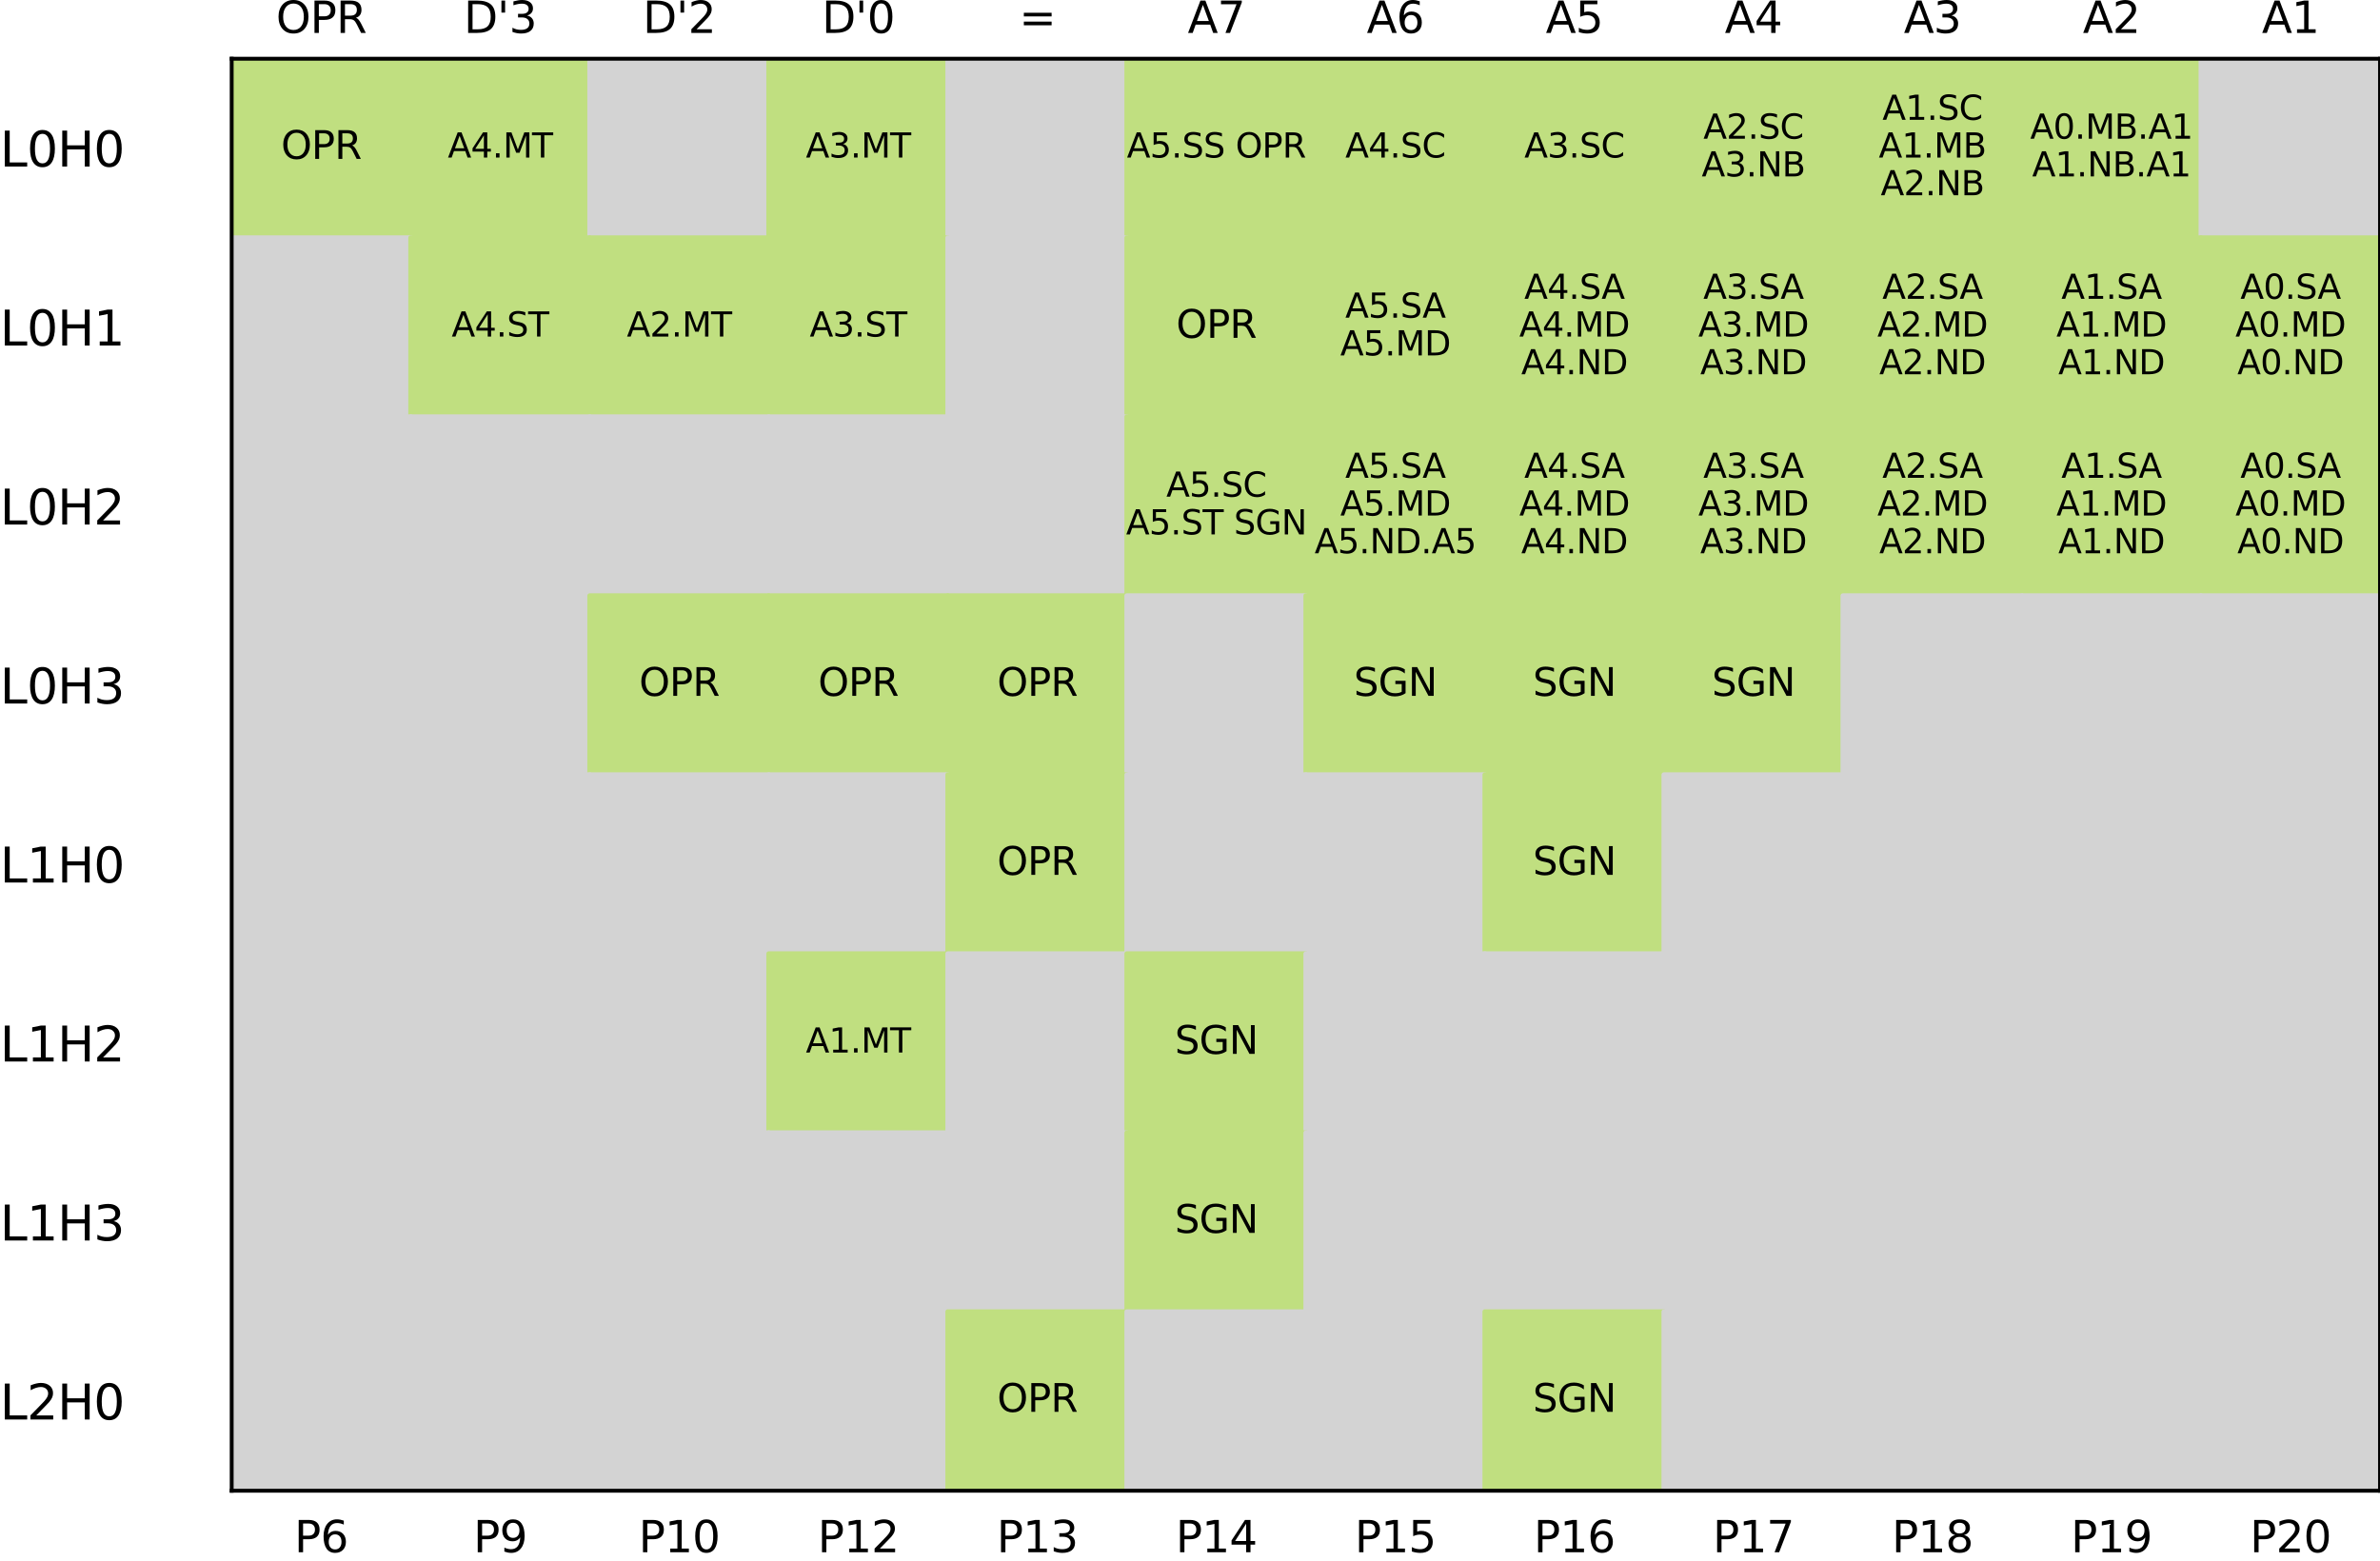 <?xml version="1.0" encoding="utf-8" standalone="no"?>
<!DOCTYPE svg PUBLIC "-//W3C//DTD SVG 1.1//EN"
  "http://www.w3.org/Graphics/SVG/1.1/DTD/svg11.dtd">
<svg xmlns:xlink="http://www.w3.org/1999/xlink" width="494.54pt" height="324.473pt" viewBox="0 0 494.54 324.473" xmlns="http://www.w3.org/2000/svg" version="1.1">
 <defs>
  <style type="text/css">*{stroke-linejoin: round; stroke-linecap: butt}</style>
 </defs>
 <g id="figure_1">
  <g id="patch_1">
   <path d="M 0 324.473 
L 494.54 324.473 
L 494.54 0 
L 0 0 
z
" style="fill: #ffffff"/>
  </g>
  <g id="axes_1">
   <g id="patch_2">
    <path d="M 48.14 309.81 
L 494.54 309.81 
L 494.54 12.21 
L 48.14 12.21 
z
" style="fill: #ffffff"/>
   </g>
   <g id="patch_3">
    <path d="M 48.14 49.41 
L 85.34 49.41 
L 85.34 12.21 
L 48.14 12.21 
z
" clip-path="url(#pc3791b4b81)" style="fill: #c0df80; stroke: #c0df80; stroke-linejoin: miter"/>
   </g>
   <g id="patch_4">
    <path d="M 85.34 49.41 
L 122.54 49.41 
L 122.54 12.21 
L 85.34 12.21 
z
" clip-path="url(#pc3791b4b81)" style="fill: #c0df80; stroke: #c0df80; stroke-linejoin: miter"/>
   </g>
   <g id="patch_5">
    <path d="M 122.54 49.41 
L 159.74 49.41 
L 159.74 12.21 
L 122.54 12.21 
z
" clip-path="url(#pc3791b4b81)" style="fill: #d3d3d3; stroke: #d3d3d3; stroke-linejoin: miter"/>
   </g>
   <g id="patch_6">
    <path d="M 159.74 49.41 
L 196.94 49.41 
L 196.94 12.21 
L 159.74 12.21 
z
" clip-path="url(#pc3791b4b81)" style="fill: #c0df80; stroke: #c0df80; stroke-linejoin: miter"/>
   </g>
   <g id="patch_7">
    <path d="M 196.94 49.41 
L 234.14 49.41 
L 234.14 12.21 
L 196.94 12.21 
z
" clip-path="url(#pc3791b4b81)" style="fill: #d3d3d3; stroke: #d3d3d3; stroke-linejoin: miter"/>
   </g>
   <g id="patch_8">
    <path d="M 234.14 49.41 
L 271.34 49.41 
L 271.34 12.21 
L 234.14 12.21 
z
" clip-path="url(#pc3791b4b81)" style="fill: #c0df80; stroke: #c0df80; stroke-linejoin: miter"/>
   </g>
   <g id="patch_9">
    <path d="M 271.34 49.41 
L 308.54 49.41 
L 308.54 12.21 
L 271.34 12.21 
z
" clip-path="url(#pc3791b4b81)" style="fill: #c0df80; stroke: #c0df80; stroke-linejoin: miter"/>
   </g>
   <g id="patch_10">
    <path d="M 308.54 49.41 
L 345.74 49.41 
L 345.74 12.21 
L 308.54 12.21 
z
" clip-path="url(#pc3791b4b81)" style="fill: #c0df80; stroke: #c0df80; stroke-linejoin: miter"/>
   </g>
   <g id="patch_11">
    <path d="M 345.74 49.41 
L 382.94 49.41 
L 382.94 12.21 
L 345.74 12.21 
z
" clip-path="url(#pc3791b4b81)" style="fill: #c0df80; stroke: #c0df80; stroke-linejoin: miter"/>
   </g>
   <g id="patch_12">
    <path d="M 382.94 49.41 
L 420.14 49.41 
L 420.14 12.21 
L 382.94 12.21 
z
" clip-path="url(#pc3791b4b81)" style="fill: #c0df80; stroke: #c0df80; stroke-linejoin: miter"/>
   </g>
   <g id="patch_13">
    <path d="M 420.14 49.41 
L 457.34 49.41 
L 457.34 12.21 
L 420.14 12.21 
z
" clip-path="url(#pc3791b4b81)" style="fill: #c0df80; stroke: #c0df80; stroke-linejoin: miter"/>
   </g>
   <g id="patch_14">
    <path d="M 457.34 49.41 
L 494.54 49.41 
L 494.54 12.21 
L 457.34 12.21 
z
" clip-path="url(#pc3791b4b81)" style="fill: #d3d3d3; stroke: #d3d3d3; stroke-linejoin: miter"/>
   </g>
   <g id="patch_15">
    <path d="M 48.14 86.61 
L 85.34 86.61 
L 85.34 49.41 
L 48.14 49.41 
z
" clip-path="url(#pc3791b4b81)" style="fill: #d3d3d3; stroke: #d3d3d3; stroke-linejoin: miter"/>
   </g>
   <g id="patch_16">
    <path d="M 85.34 86.61 
L 122.54 86.61 
L 122.54 49.41 
L 85.34 49.41 
z
" clip-path="url(#pc3791b4b81)" style="fill: #c0df80; stroke: #c0df80; stroke-linejoin: miter"/>
   </g>
   <g id="patch_17">
    <path d="M 122.54 86.61 
L 159.74 86.61 
L 159.74 49.41 
L 122.54 49.41 
z
" clip-path="url(#pc3791b4b81)" style="fill: #c0df80; stroke: #c0df80; stroke-linejoin: miter"/>
   </g>
   <g id="patch_18">
    <path d="M 159.74 86.61 
L 196.94 86.61 
L 196.94 49.41 
L 159.74 49.41 
z
" clip-path="url(#pc3791b4b81)" style="fill: #c0df80; stroke: #c0df80; stroke-linejoin: miter"/>
   </g>
   <g id="patch_19">
    <path d="M 196.94 86.61 
L 234.14 86.61 
L 234.14 49.41 
L 196.94 49.41 
z
" clip-path="url(#pc3791b4b81)" style="fill: #d3d3d3; stroke: #d3d3d3; stroke-linejoin: miter"/>
   </g>
   <g id="patch_20">
    <path d="M 234.14 86.61 
L 271.34 86.61 
L 271.34 49.41 
L 234.14 49.41 
z
" clip-path="url(#pc3791b4b81)" style="fill: #c0df80; stroke: #c0df80; stroke-linejoin: miter"/>
   </g>
   <g id="patch_21">
    <path d="M 271.34 86.61 
L 308.54 86.61 
L 308.54 49.41 
L 271.34 49.41 
z
" clip-path="url(#pc3791b4b81)" style="fill: #c0df80; stroke: #c0df80; stroke-linejoin: miter"/>
   </g>
   <g id="patch_22">
    <path d="M 308.54 86.61 
L 345.74 86.61 
L 345.74 49.41 
L 308.54 49.41 
z
" clip-path="url(#pc3791b4b81)" style="fill: #c0df80; stroke: #c0df80; stroke-linejoin: miter"/>
   </g>
   <g id="patch_23">
    <path d="M 345.74 86.61 
L 382.94 86.61 
L 382.94 49.41 
L 345.74 49.41 
z
" clip-path="url(#pc3791b4b81)" style="fill: #c0df80; stroke: #c0df80; stroke-linejoin: miter"/>
   </g>
   <g id="patch_24">
    <path d="M 382.94 86.61 
L 420.14 86.61 
L 420.14 49.41 
L 382.94 49.41 
z
" clip-path="url(#pc3791b4b81)" style="fill: #c0df80; stroke: #c0df80; stroke-linejoin: miter"/>
   </g>
   <g id="patch_25">
    <path d="M 420.14 86.61 
L 457.34 86.61 
L 457.34 49.41 
L 420.14 49.41 
z
" clip-path="url(#pc3791b4b81)" style="fill: #c0df80; stroke: #c0df80; stroke-linejoin: miter"/>
   </g>
   <g id="patch_26">
    <path d="M 457.34 86.61 
L 494.54 86.61 
L 494.54 49.41 
L 457.34 49.41 
z
" clip-path="url(#pc3791b4b81)" style="fill: #c0df80; stroke: #c0df80; stroke-linejoin: miter"/>
   </g>
   <g id="patch_27">
    <path d="M 48.14 123.81 
L 85.34 123.81 
L 85.34 86.61 
L 48.14 86.61 
z
" clip-path="url(#pc3791b4b81)" style="fill: #d3d3d3; stroke: #d3d3d3; stroke-linejoin: miter"/>
   </g>
   <g id="patch_28">
    <path d="M 85.34 123.81 
L 122.54 123.81 
L 122.54 86.61 
L 85.34 86.61 
z
" clip-path="url(#pc3791b4b81)" style="fill: #d3d3d3; stroke: #d3d3d3; stroke-linejoin: miter"/>
   </g>
   <g id="patch_29">
    <path d="M 122.54 123.81 
L 159.74 123.81 
L 159.74 86.61 
L 122.54 86.61 
z
" clip-path="url(#pc3791b4b81)" style="fill: #d3d3d3; stroke: #d3d3d3; stroke-linejoin: miter"/>
   </g>
   <g id="patch_30">
    <path d="M 159.74 123.81 
L 196.94 123.81 
L 196.94 86.61 
L 159.74 86.61 
z
" clip-path="url(#pc3791b4b81)" style="fill: #d3d3d3; stroke: #d3d3d3; stroke-linejoin: miter"/>
   </g>
   <g id="patch_31">
    <path d="M 196.94 123.81 
L 234.14 123.81 
L 234.14 86.61 
L 196.94 86.61 
z
" clip-path="url(#pc3791b4b81)" style="fill: #d3d3d3; stroke: #d3d3d3; stroke-linejoin: miter"/>
   </g>
   <g id="patch_32">
    <path d="M 234.14 123.81 
L 271.34 123.81 
L 271.34 86.61 
L 234.14 86.61 
z
" clip-path="url(#pc3791b4b81)" style="fill: #c0df80; stroke: #c0df80; stroke-linejoin: miter"/>
   </g>
   <g id="patch_33">
    <path d="M 271.34 123.81 
L 308.54 123.81 
L 308.54 86.61 
L 271.34 86.61 
z
" clip-path="url(#pc3791b4b81)" style="fill: #c0df80; stroke: #c0df80; stroke-linejoin: miter"/>
   </g>
   <g id="patch_34">
    <path d="M 308.54 123.81 
L 345.74 123.81 
L 345.74 86.61 
L 308.54 86.61 
z
" clip-path="url(#pc3791b4b81)" style="fill: #c0df80; stroke: #c0df80; stroke-linejoin: miter"/>
   </g>
   <g id="patch_35">
    <path d="M 345.74 123.81 
L 382.94 123.81 
L 382.94 86.61 
L 345.74 86.61 
z
" clip-path="url(#pc3791b4b81)" style="fill: #c0df80; stroke: #c0df80; stroke-linejoin: miter"/>
   </g>
   <g id="patch_36">
    <path d="M 382.94 123.81 
L 420.14 123.81 
L 420.14 86.61 
L 382.94 86.61 
z
" clip-path="url(#pc3791b4b81)" style="fill: #c0df80; stroke: #c0df80; stroke-linejoin: miter"/>
   </g>
   <g id="patch_37">
    <path d="M 420.14 123.81 
L 457.34 123.81 
L 457.34 86.61 
L 420.14 86.61 
z
" clip-path="url(#pc3791b4b81)" style="fill: #c0df80; stroke: #c0df80; stroke-linejoin: miter"/>
   </g>
   <g id="patch_38">
    <path d="M 457.34 123.81 
L 494.54 123.81 
L 494.54 86.61 
L 457.34 86.61 
z
" clip-path="url(#pc3791b4b81)" style="fill: #c0df80; stroke: #c0df80; stroke-linejoin: miter"/>
   </g>
   <g id="patch_39">
    <path d="M 48.14 161.01 
L 85.34 161.01 
L 85.34 123.81 
L 48.14 123.81 
z
" clip-path="url(#pc3791b4b81)" style="fill: #d3d3d3; stroke: #d3d3d3; stroke-linejoin: miter"/>
   </g>
   <g id="patch_40">
    <path d="M 85.34 161.01 
L 122.54 161.01 
L 122.54 123.81 
L 85.34 123.81 
z
" clip-path="url(#pc3791b4b81)" style="fill: #d3d3d3; stroke: #d3d3d3; stroke-linejoin: miter"/>
   </g>
   <g id="patch_41">
    <path d="M 122.54 161.01 
L 159.74 161.01 
L 159.74 123.81 
L 122.54 123.81 
z
" clip-path="url(#pc3791b4b81)" style="fill: #c0df80; stroke: #c0df80; stroke-linejoin: miter"/>
   </g>
   <g id="patch_42">
    <path d="M 159.74 161.01 
L 196.94 161.01 
L 196.94 123.81 
L 159.74 123.81 
z
" clip-path="url(#pc3791b4b81)" style="fill: #c0df80; stroke: #c0df80; stroke-linejoin: miter"/>
   </g>
   <g id="patch_43">
    <path d="M 196.94 161.01 
L 234.14 161.01 
L 234.14 123.81 
L 196.94 123.81 
z
" clip-path="url(#pc3791b4b81)" style="fill: #c0df80; stroke: #c0df80; stroke-linejoin: miter"/>
   </g>
   <g id="patch_44">
    <path d="M 234.14 161.01 
L 271.34 161.01 
L 271.34 123.81 
L 234.14 123.81 
z
" clip-path="url(#pc3791b4b81)" style="fill: #d3d3d3; stroke: #d3d3d3; stroke-linejoin: miter"/>
   </g>
   <g id="patch_45">
    <path d="M 271.34 161.01 
L 308.54 161.01 
L 308.54 123.81 
L 271.34 123.81 
z
" clip-path="url(#pc3791b4b81)" style="fill: #c0df80; stroke: #c0df80; stroke-linejoin: miter"/>
   </g>
   <g id="patch_46">
    <path d="M 308.54 161.01 
L 345.74 161.01 
L 345.74 123.81 
L 308.54 123.81 
z
" clip-path="url(#pc3791b4b81)" style="fill: #c0df80; stroke: #c0df80; stroke-linejoin: miter"/>
   </g>
   <g id="patch_47">
    <path d="M 345.74 161.01 
L 382.94 161.01 
L 382.94 123.81 
L 345.74 123.81 
z
" clip-path="url(#pc3791b4b81)" style="fill: #c0df80; stroke: #c0df80; stroke-linejoin: miter"/>
   </g>
   <g id="patch_48">
    <path d="M 382.94 161.01 
L 420.14 161.01 
L 420.14 123.81 
L 382.94 123.81 
z
" clip-path="url(#pc3791b4b81)" style="fill: #d3d3d3; stroke: #d3d3d3; stroke-linejoin: miter"/>
   </g>
   <g id="patch_49">
    <path d="M 420.14 161.01 
L 457.34 161.01 
L 457.34 123.81 
L 420.14 123.81 
z
" clip-path="url(#pc3791b4b81)" style="fill: #d3d3d3; stroke: #d3d3d3; stroke-linejoin: miter"/>
   </g>
   <g id="patch_50">
    <path d="M 457.34 161.01 
L 494.54 161.01 
L 494.54 123.81 
L 457.34 123.81 
z
" clip-path="url(#pc3791b4b81)" style="fill: #d3d3d3; stroke: #d3d3d3; stroke-linejoin: miter"/>
   </g>
   <g id="patch_51">
    <path d="M 48.14 198.21 
L 85.34 198.21 
L 85.34 161.01 
L 48.14 161.01 
z
" clip-path="url(#pc3791b4b81)" style="fill: #d3d3d3; stroke: #d3d3d3; stroke-linejoin: miter"/>
   </g>
   <g id="patch_52">
    <path d="M 85.34 198.21 
L 122.54 198.21 
L 122.54 161.01 
L 85.34 161.01 
z
" clip-path="url(#pc3791b4b81)" style="fill: #d3d3d3; stroke: #d3d3d3; stroke-linejoin: miter"/>
   </g>
   <g id="patch_53">
    <path d="M 122.54 198.21 
L 159.74 198.21 
L 159.74 161.01 
L 122.54 161.01 
z
" clip-path="url(#pc3791b4b81)" style="fill: #d3d3d3; stroke: #d3d3d3; stroke-linejoin: miter"/>
   </g>
   <g id="patch_54">
    <path d="M 159.74 198.21 
L 196.94 198.21 
L 196.94 161.01 
L 159.74 161.01 
z
" clip-path="url(#pc3791b4b81)" style="fill: #d3d3d3; stroke: #d3d3d3; stroke-linejoin: miter"/>
   </g>
   <g id="patch_55">
    <path d="M 196.94 198.21 
L 234.14 198.21 
L 234.14 161.01 
L 196.94 161.01 
z
" clip-path="url(#pc3791b4b81)" style="fill: #c0df80; stroke: #c0df80; stroke-linejoin: miter"/>
   </g>
   <g id="patch_56">
    <path d="M 234.14 198.21 
L 271.34 198.21 
L 271.34 161.01 
L 234.14 161.01 
z
" clip-path="url(#pc3791b4b81)" style="fill: #d3d3d3; stroke: #d3d3d3; stroke-linejoin: miter"/>
   </g>
   <g id="patch_57">
    <path d="M 271.34 198.21 
L 308.54 198.21 
L 308.54 161.01 
L 271.34 161.01 
z
" clip-path="url(#pc3791b4b81)" style="fill: #d3d3d3; stroke: #d3d3d3; stroke-linejoin: miter"/>
   </g>
   <g id="patch_58">
    <path d="M 308.54 198.21 
L 345.74 198.21 
L 345.74 161.01 
L 308.54 161.01 
z
" clip-path="url(#pc3791b4b81)" style="fill: #c0df80; stroke: #c0df80; stroke-linejoin: miter"/>
   </g>
   <g id="patch_59">
    <path d="M 345.74 198.21 
L 382.94 198.21 
L 382.94 161.01 
L 345.74 161.01 
z
" clip-path="url(#pc3791b4b81)" style="fill: #d3d3d3; stroke: #d3d3d3; stroke-linejoin: miter"/>
   </g>
   <g id="patch_60">
    <path d="M 382.94 198.21 
L 420.14 198.21 
L 420.14 161.01 
L 382.94 161.01 
z
" clip-path="url(#pc3791b4b81)" style="fill: #d3d3d3; stroke: #d3d3d3; stroke-linejoin: miter"/>
   </g>
   <g id="patch_61">
    <path d="M 420.14 198.21 
L 457.34 198.21 
L 457.34 161.01 
L 420.14 161.01 
z
" clip-path="url(#pc3791b4b81)" style="fill: #d3d3d3; stroke: #d3d3d3; stroke-linejoin: miter"/>
   </g>
   <g id="patch_62">
    <path d="M 457.34 198.21 
L 494.54 198.21 
L 494.54 161.01 
L 457.34 161.01 
z
" clip-path="url(#pc3791b4b81)" style="fill: #d3d3d3; stroke: #d3d3d3; stroke-linejoin: miter"/>
   </g>
   <g id="patch_63">
    <path d="M 48.14 235.41 
L 85.34 235.41 
L 85.34 198.21 
L 48.14 198.21 
z
" clip-path="url(#pc3791b4b81)" style="fill: #d3d3d3; stroke: #d3d3d3; stroke-linejoin: miter"/>
   </g>
   <g id="patch_64">
    <path d="M 85.34 235.41 
L 122.54 235.41 
L 122.54 198.21 
L 85.34 198.21 
z
" clip-path="url(#pc3791b4b81)" style="fill: #d3d3d3; stroke: #d3d3d3; stroke-linejoin: miter"/>
   </g>
   <g id="patch_65">
    <path d="M 122.54 235.41 
L 159.74 235.41 
L 159.74 198.21 
L 122.54 198.21 
z
" clip-path="url(#pc3791b4b81)" style="fill: #d3d3d3; stroke: #d3d3d3; stroke-linejoin: miter"/>
   </g>
   <g id="patch_66">
    <path d="M 159.74 235.41 
L 196.94 235.41 
L 196.94 198.21 
L 159.74 198.21 
z
" clip-path="url(#pc3791b4b81)" style="fill: #c0df80; stroke: #c0df80; stroke-linejoin: miter"/>
   </g>
   <g id="patch_67">
    <path d="M 196.94 235.41 
L 234.14 235.41 
L 234.14 198.21 
L 196.94 198.21 
z
" clip-path="url(#pc3791b4b81)" style="fill: #d3d3d3; stroke: #d3d3d3; stroke-linejoin: miter"/>
   </g>
   <g id="patch_68">
    <path d="M 234.14 235.41 
L 271.34 235.41 
L 271.34 198.21 
L 234.14 198.21 
z
" clip-path="url(#pc3791b4b81)" style="fill: #c0df80; stroke: #c0df80; stroke-linejoin: miter"/>
   </g>
   <g id="patch_69">
    <path d="M 271.34 235.41 
L 308.54 235.41 
L 308.54 198.21 
L 271.34 198.21 
z
" clip-path="url(#pc3791b4b81)" style="fill: #d3d3d3; stroke: #d3d3d3; stroke-linejoin: miter"/>
   </g>
   <g id="patch_70">
    <path d="M 308.54 235.41 
L 345.74 235.41 
L 345.74 198.21 
L 308.54 198.21 
z
" clip-path="url(#pc3791b4b81)" style="fill: #d3d3d3; stroke: #d3d3d3; stroke-linejoin: miter"/>
   </g>
   <g id="patch_71">
    <path d="M 345.74 235.41 
L 382.94 235.41 
L 382.94 198.21 
L 345.74 198.21 
z
" clip-path="url(#pc3791b4b81)" style="fill: #d3d3d3; stroke: #d3d3d3; stroke-linejoin: miter"/>
   </g>
   <g id="patch_72">
    <path d="M 382.94 235.41 
L 420.14 235.41 
L 420.14 198.21 
L 382.94 198.21 
z
" clip-path="url(#pc3791b4b81)" style="fill: #d3d3d3; stroke: #d3d3d3; stroke-linejoin: miter"/>
   </g>
   <g id="patch_73">
    <path d="M 420.14 235.41 
L 457.34 235.41 
L 457.34 198.21 
L 420.14 198.21 
z
" clip-path="url(#pc3791b4b81)" style="fill: #d3d3d3; stroke: #d3d3d3; stroke-linejoin: miter"/>
   </g>
   <g id="patch_74">
    <path d="M 457.34 235.41 
L 494.54 235.41 
L 494.54 198.21 
L 457.34 198.21 
z
" clip-path="url(#pc3791b4b81)" style="fill: #d3d3d3; stroke: #d3d3d3; stroke-linejoin: miter"/>
   </g>
   <g id="patch_75">
    <path d="M 48.14 272.61 
L 85.34 272.61 
L 85.34 235.41 
L 48.14 235.41 
z
" clip-path="url(#pc3791b4b81)" style="fill: #d3d3d3; stroke: #d3d3d3; stroke-linejoin: miter"/>
   </g>
   <g id="patch_76">
    <path d="M 85.34 272.61 
L 122.54 272.61 
L 122.54 235.41 
L 85.34 235.41 
z
" clip-path="url(#pc3791b4b81)" style="fill: #d3d3d3; stroke: #d3d3d3; stroke-linejoin: miter"/>
   </g>
   <g id="patch_77">
    <path d="M 122.54 272.61 
L 159.74 272.61 
L 159.74 235.41 
L 122.54 235.41 
z
" clip-path="url(#pc3791b4b81)" style="fill: #d3d3d3; stroke: #d3d3d3; stroke-linejoin: miter"/>
   </g>
   <g id="patch_78">
    <path d="M 159.74 272.61 
L 196.94 272.61 
L 196.94 235.41 
L 159.74 235.41 
z
" clip-path="url(#pc3791b4b81)" style="fill: #d3d3d3; stroke: #d3d3d3; stroke-linejoin: miter"/>
   </g>
   <g id="patch_79">
    <path d="M 196.94 272.61 
L 234.14 272.61 
L 234.14 235.41 
L 196.94 235.41 
z
" clip-path="url(#pc3791b4b81)" style="fill: #d3d3d3; stroke: #d3d3d3; stroke-linejoin: miter"/>
   </g>
   <g id="patch_80">
    <path d="M 234.14 272.61 
L 271.34 272.61 
L 271.34 235.41 
L 234.14 235.41 
z
" clip-path="url(#pc3791b4b81)" style="fill: #c0df80; stroke: #c0df80; stroke-linejoin: miter"/>
   </g>
   <g id="patch_81">
    <path d="M 271.34 272.61 
L 308.54 272.61 
L 308.54 235.41 
L 271.34 235.41 
z
" clip-path="url(#pc3791b4b81)" style="fill: #d3d3d3; stroke: #d3d3d3; stroke-linejoin: miter"/>
   </g>
   <g id="patch_82">
    <path d="M 308.54 272.61 
L 345.74 272.61 
L 345.74 235.41 
L 308.54 235.41 
z
" clip-path="url(#pc3791b4b81)" style="fill: #d3d3d3; stroke: #d3d3d3; stroke-linejoin: miter"/>
   </g>
   <g id="patch_83">
    <path d="M 345.74 272.61 
L 382.94 272.61 
L 382.94 235.41 
L 345.74 235.41 
z
" clip-path="url(#pc3791b4b81)" style="fill: #d3d3d3; stroke: #d3d3d3; stroke-linejoin: miter"/>
   </g>
   <g id="patch_84">
    <path d="M 382.94 272.61 
L 420.14 272.61 
L 420.14 235.41 
L 382.94 235.41 
z
" clip-path="url(#pc3791b4b81)" style="fill: #d3d3d3; stroke: #d3d3d3; stroke-linejoin: miter"/>
   </g>
   <g id="patch_85">
    <path d="M 420.14 272.61 
L 457.34 272.61 
L 457.34 235.41 
L 420.14 235.41 
z
" clip-path="url(#pc3791b4b81)" style="fill: #d3d3d3; stroke: #d3d3d3; stroke-linejoin: miter"/>
   </g>
   <g id="patch_86">
    <path d="M 457.34 272.61 
L 494.54 272.61 
L 494.54 235.41 
L 457.34 235.41 
z
" clip-path="url(#pc3791b4b81)" style="fill: #d3d3d3; stroke: #d3d3d3; stroke-linejoin: miter"/>
   </g>
   <g id="patch_87">
    <path d="M 48.14 309.81 
L 85.34 309.81 
L 85.34 272.61 
L 48.14 272.61 
z
" clip-path="url(#pc3791b4b81)" style="fill: #d3d3d3; stroke: #d3d3d3; stroke-linejoin: miter"/>
   </g>
   <g id="patch_88">
    <path d="M 85.34 309.81 
L 122.54 309.81 
L 122.54 272.61 
L 85.34 272.61 
z
" clip-path="url(#pc3791b4b81)" style="fill: #d3d3d3; stroke: #d3d3d3; stroke-linejoin: miter"/>
   </g>
   <g id="patch_89">
    <path d="M 122.54 309.81 
L 159.74 309.81 
L 159.74 272.61 
L 122.54 272.61 
z
" clip-path="url(#pc3791b4b81)" style="fill: #d3d3d3; stroke: #d3d3d3; stroke-linejoin: miter"/>
   </g>
   <g id="patch_90">
    <path d="M 159.74 309.81 
L 196.94 309.81 
L 196.94 272.61 
L 159.74 272.61 
z
" clip-path="url(#pc3791b4b81)" style="fill: #d3d3d3; stroke: #d3d3d3; stroke-linejoin: miter"/>
   </g>
   <g id="patch_91">
    <path d="M 196.94 309.81 
L 234.14 309.81 
L 234.14 272.61 
L 196.94 272.61 
z
" clip-path="url(#pc3791b4b81)" style="fill: #c0df80; stroke: #c0df80; stroke-linejoin: miter"/>
   </g>
   <g id="patch_92">
    <path d="M 234.14 309.81 
L 271.34 309.81 
L 271.34 272.61 
L 234.14 272.61 
z
" clip-path="url(#pc3791b4b81)" style="fill: #d3d3d3; stroke: #d3d3d3; stroke-linejoin: miter"/>
   </g>
   <g id="patch_93">
    <path d="M 271.34 309.81 
L 308.54 309.81 
L 308.54 272.61 
L 271.34 272.61 
z
" clip-path="url(#pc3791b4b81)" style="fill: #d3d3d3; stroke: #d3d3d3; stroke-linejoin: miter"/>
   </g>
   <g id="patch_94">
    <path d="M 308.54 309.81 
L 345.74 309.81 
L 345.74 272.61 
L 308.54 272.61 
z
" clip-path="url(#pc3791b4b81)" style="fill: #c0df80; stroke: #c0df80; stroke-linejoin: miter"/>
   </g>
   <g id="patch_95">
    <path d="M 345.74 309.81 
L 382.94 309.81 
L 382.94 272.61 
L 345.74 272.61 
z
" clip-path="url(#pc3791b4b81)" style="fill: #d3d3d3; stroke: #d3d3d3; stroke-linejoin: miter"/>
   </g>
   <g id="patch_96">
    <path d="M 382.94 309.81 
L 420.14 309.81 
L 420.14 272.61 
L 382.94 272.61 
z
" clip-path="url(#pc3791b4b81)" style="fill: #d3d3d3; stroke: #d3d3d3; stroke-linejoin: miter"/>
   </g>
   <g id="patch_97">
    <path d="M 420.14 309.81 
L 457.34 309.81 
L 457.34 272.61 
L 420.14 272.61 
z
" clip-path="url(#pc3791b4b81)" style="fill: #d3d3d3; stroke: #d3d3d3; stroke-linejoin: miter"/>
   </g>
   <g id="patch_98">
    <path d="M 457.34 309.81 
L 494.54 309.81 
L 494.54 272.61 
L 457.34 272.61 
z
" clip-path="url(#pc3791b4b81)" style="fill: #d3d3d3; stroke: #d3d3d3; stroke-linejoin: miter"/>
   </g>
   <g id="matplotlib.axis_1">
    <g id="xtick_1">
     <g id="line2d_1"/>
     <g id="text_1">
      <!-- OPR -->
      <g transform="translate(57.358 6.839) scale(0.09 -0.09)">
       <defs>
        <path id="DejaVuSans-4f" d="M 2522 4238 
Q 1834 4238 1429 3725 
Q 1025 3213 1025 2328 
Q 1025 1447 1429 934 
Q 1834 422 2522 422 
Q 3209 422 3611 934 
Q 4013 1447 4013 2328 
Q 4013 3213 3611 3725 
Q 3209 4238 2522 4238 
z
M 2522 4750 
Q 3503 4750 4090 4092 
Q 4678 3434 4678 2328 
Q 4678 1225 4090 567 
Q 3503 -91 2522 -91 
Q 1538 -91 948 565 
Q 359 1222 359 2328 
Q 359 3434 948 4092 
Q 1538 4750 2522 4750 
z
" transform="scale(0.016)"/>
        <path id="DejaVuSans-50" d="M 1259 4147 
L 1259 2394 
L 2053 2394 
Q 2494 2394 2734 2622 
Q 2975 2850 2975 3272 
Q 2975 3691 2734 3919 
Q 2494 4147 2053 4147 
L 1259 4147 
z
M 628 4666 
L 2053 4666 
Q 2838 4666 3239 4311 
Q 3641 3956 3641 3272 
Q 3641 2581 3239 2228 
Q 2838 1875 2053 1875 
L 1259 1875 
L 1259 0 
L 628 0 
L 628 4666 
z
" transform="scale(0.016)"/>
        <path id="DejaVuSans-52" d="M 2841 2188 
Q 3044 2119 3236 1894 
Q 3428 1669 3622 1275 
L 4263 0 
L 3584 0 
L 2988 1197 
Q 2756 1666 2539 1819 
Q 2322 1972 1947 1972 
L 1259 1972 
L 1259 0 
L 628 0 
L 628 4666 
L 2053 4666 
Q 2853 4666 3247 4331 
Q 3641 3997 3641 3322 
Q 3641 2881 3436 2590 
Q 3231 2300 2841 2188 
z
M 1259 4147 
L 1259 2491 
L 2053 2491 
Q 2509 2491 2742 2702 
Q 2975 2913 2975 3322 
Q 2975 3731 2742 3939 
Q 2509 4147 2053 4147 
L 1259 4147 
z
" transform="scale(0.016)"/>
       </defs>
       <use xlink:href="#DejaVuSans-4f"/>
       <use xlink:href="#DejaVuSans-50" x="78.711"/>
       <use xlink:href="#DejaVuSans-52" x="139.014"/>
      </g>
     </g>
    </g>
    <g id="xtick_2">
     <g id="line2d_2"/>
     <g id="text_2">
      <!-- D'3 -->
      <g transform="translate(96.375 6.839) scale(0.09 -0.09)">
       <defs>
        <path id="DejaVuSans-44" d="M 1259 4147 
L 1259 519 
L 2022 519 
Q 2988 519 3436 956 
Q 3884 1394 3884 2338 
Q 3884 3275 3436 3711 
Q 2988 4147 2022 4147 
L 1259 4147 
z
M 628 4666 
L 1925 4666 
Q 3281 4666 3915 4102 
Q 4550 3538 4550 2338 
Q 4550 1131 3912 565 
Q 3275 0 1925 0 
L 628 0 
L 628 4666 
z
" transform="scale(0.016)"/>
        <path id="DejaVuSans-27" d="M 1147 4666 
L 1147 2931 
L 616 2931 
L 616 4666 
L 1147 4666 
z
" transform="scale(0.016)"/>
        <path id="DejaVuSans-33" d="M 2597 2516 
Q 3050 2419 3304 2112 
Q 3559 1806 3559 1356 
Q 3559 666 3084 287 
Q 2609 -91 1734 -91 
Q 1441 -91 1130 -33 
Q 819 25 488 141 
L 488 750 
Q 750 597 1062 519 
Q 1375 441 1716 441 
Q 2309 441 2620 675 
Q 2931 909 2931 1356 
Q 2931 1769 2642 2001 
Q 2353 2234 1838 2234 
L 1294 2234 
L 1294 2753 
L 1863 2753 
Q 2328 2753 2575 2939 
Q 2822 3125 2822 3475 
Q 2822 3834 2567 4026 
Q 2313 4219 1838 4219 
Q 1578 4219 1281 4162 
Q 984 4106 628 3988 
L 628 4550 
Q 988 4650 1302 4700 
Q 1616 4750 1894 4750 
Q 2613 4750 3031 4423 
Q 3450 4097 3450 3541 
Q 3450 3153 3228 2886 
Q 3006 2619 2597 2516 
z
" transform="scale(0.016)"/>
       </defs>
       <use xlink:href="#DejaVuSans-44"/>
       <use xlink:href="#DejaVuSans-27" x="77.002"/>
       <use xlink:href="#DejaVuSans-33" x="104.492"/>
      </g>
     </g>
    </g>
    <g id="xtick_3">
     <g id="line2d_3"/>
     <g id="text_3">
      <!-- D'2 -->
      <g transform="translate(133.575 6.839) scale(0.09 -0.09)">
       <defs>
        <path id="DejaVuSans-32" d="M 1228 531 
L 3431 531 
L 3431 0 
L 469 0 
L 469 531 
Q 828 903 1448 1529 
Q 2069 2156 2228 2338 
Q 2531 2678 2651 2914 
Q 2772 3150 2772 3378 
Q 2772 3750 2511 3984 
Q 2250 4219 1831 4219 
Q 1534 4219 1204 4116 
Q 875 4013 500 3803 
L 500 4441 
Q 881 4594 1212 4672 
Q 1544 4750 1819 4750 
Q 2544 4750 2975 4387 
Q 3406 4025 3406 3419 
Q 3406 3131 3298 2873 
Q 3191 2616 2906 2266 
Q 2828 2175 2409 1742 
Q 1991 1309 1228 531 
z
" transform="scale(0.016)"/>
       </defs>
       <use xlink:href="#DejaVuSans-44"/>
       <use xlink:href="#DejaVuSans-27" x="77.002"/>
       <use xlink:href="#DejaVuSans-32" x="104.492"/>
      </g>
     </g>
    </g>
    <g id="xtick_4">
     <g id="line2d_4"/>
     <g id="text_4">
      <!-- D'0 -->
      <g transform="translate(170.775 6.839) scale(0.09 -0.09)">
       <defs>
        <path id="DejaVuSans-30" d="M 2034 4250 
Q 1547 4250 1301 3770 
Q 1056 3291 1056 2328 
Q 1056 1369 1301 889 
Q 1547 409 2034 409 
Q 2525 409 2770 889 
Q 3016 1369 3016 2328 
Q 3016 3291 2770 3770 
Q 2525 4250 2034 4250 
z
M 2034 4750 
Q 2819 4750 3233 4129 
Q 3647 3509 3647 2328 
Q 3647 1150 3233 529 
Q 2819 -91 2034 -91 
Q 1250 -91 836 529 
Q 422 1150 422 2328 
Q 422 3509 836 4129 
Q 1250 4750 2034 4750 
z
" transform="scale(0.016)"/>
       </defs>
       <use xlink:href="#DejaVuSans-44"/>
       <use xlink:href="#DejaVuSans-27" x="77.002"/>
       <use xlink:href="#DejaVuSans-30" x="104.492"/>
      </g>
     </g>
    </g>
    <g id="xtick_5">
     <g id="line2d_5"/>
     <g id="text_5">
      <!-- = -->
      <g transform="translate(211.769 6.839) scale(0.09 -0.09)">
       <defs>
        <path id="DejaVuSans-3d" d="M 678 2906 
L 4684 2906 
L 4684 2381 
L 678 2381 
L 678 2906 
z
M 678 1631 
L 4684 1631 
L 4684 1100 
L 678 1100 
L 678 1631 
z
" transform="scale(0.016)"/>
       </defs>
       <use xlink:href="#DejaVuSans-3d"/>
      </g>
     </g>
    </g>
    <g id="xtick_6">
     <g id="line2d_6"/>
     <g id="text_6">
      <!-- A7 -->
      <g transform="translate(246.799 6.839) scale(0.09 -0.09)">
       <defs>
        <path id="DejaVuSans-41" d="M 2188 4044 
L 1331 1722 
L 3047 1722 
L 2188 4044 
z
M 1831 4666 
L 2547 4666 
L 4325 0 
L 3669 0 
L 3244 1197 
L 1141 1197 
L 716 0 
L 50 0 
L 1831 4666 
z
" transform="scale(0.016)"/>
        <path id="DejaVuSans-37" d="M 525 4666 
L 3525 4666 
L 3525 4397 
L 1831 0 
L 1172 0 
L 2766 4134 
L 525 4134 
L 525 4666 
z
" transform="scale(0.016)"/>
       </defs>
       <use xlink:href="#DejaVuSans-41"/>
       <use xlink:href="#DejaVuSans-37" x="68.408"/>
      </g>
     </g>
    </g>
    <g id="xtick_7">
     <g id="line2d_7"/>
     <g id="text_7">
      <!-- A6 -->
      <g transform="translate(283.999 6.839) scale(0.09 -0.09)">
       <defs>
        <path id="DejaVuSans-36" d="M 2113 2584 
Q 1688 2584 1439 2293 
Q 1191 2003 1191 1497 
Q 1191 994 1439 701 
Q 1688 409 2113 409 
Q 2538 409 2786 701 
Q 3034 994 3034 1497 
Q 3034 2003 2786 2293 
Q 2538 2584 2113 2584 
z
M 3366 4563 
L 3366 3988 
Q 3128 4100 2886 4159 
Q 2644 4219 2406 4219 
Q 1781 4219 1451 3797 
Q 1122 3375 1075 2522 
Q 1259 2794 1537 2939 
Q 1816 3084 2150 3084 
Q 2853 3084 3261 2657 
Q 3669 2231 3669 1497 
Q 3669 778 3244 343 
Q 2819 -91 2113 -91 
Q 1303 -91 875 529 
Q 447 1150 447 2328 
Q 447 3434 972 4092 
Q 1497 4750 2381 4750 
Q 2619 4750 2861 4703 
Q 3103 4656 3366 4563 
z
" transform="scale(0.016)"/>
       </defs>
       <use xlink:href="#DejaVuSans-41"/>
       <use xlink:href="#DejaVuSans-36" x="68.408"/>
      </g>
     </g>
    </g>
    <g id="xtick_8">
     <g id="line2d_8"/>
     <g id="text_8">
      <!-- A5 -->
      <g transform="translate(321.199 6.839) scale(0.09 -0.09)">
       <defs>
        <path id="DejaVuSans-35" d="M 691 4666 
L 3169 4666 
L 3169 4134 
L 1269 4134 
L 1269 2991 
Q 1406 3038 1543 3061 
Q 1681 3084 1819 3084 
Q 2600 3084 3056 2656 
Q 3513 2228 3513 1497 
Q 3513 744 3044 326 
Q 2575 -91 1722 -91 
Q 1428 -91 1123 -41 
Q 819 9 494 109 
L 494 744 
Q 775 591 1075 516 
Q 1375 441 1709 441 
Q 2250 441 2565 725 
Q 2881 1009 2881 1497 
Q 2881 1984 2565 2268 
Q 2250 2553 1709 2553 
Q 1456 2553 1204 2497 
Q 953 2441 691 2322 
L 691 4666 
z
" transform="scale(0.016)"/>
       </defs>
       <use xlink:href="#DejaVuSans-41"/>
       <use xlink:href="#DejaVuSans-35" x="68.408"/>
      </g>
     </g>
    </g>
    <g id="xtick_9">
     <g id="line2d_9"/>
     <g id="text_9">
      <!-- A4 -->
      <g transform="translate(358.399 6.839) scale(0.09 -0.09)">
       <defs>
        <path id="DejaVuSans-34" d="M 2419 4116 
L 825 1625 
L 2419 1625 
L 2419 4116 
z
M 2253 4666 
L 3047 4666 
L 3047 1625 
L 3713 1625 
L 3713 1100 
L 3047 1100 
L 3047 0 
L 2419 0 
L 2419 1100 
L 313 1100 
L 313 1709 
L 2253 4666 
z
" transform="scale(0.016)"/>
       </defs>
       <use xlink:href="#DejaVuSans-41"/>
       <use xlink:href="#DejaVuSans-34" x="68.408"/>
      </g>
     </g>
    </g>
    <g id="xtick_10">
     <g id="line2d_10"/>
     <g id="text_10">
      <!-- A3 -->
      <g transform="translate(395.599 6.839) scale(0.09 -0.09)">
       <use xlink:href="#DejaVuSans-41"/>
       <use xlink:href="#DejaVuSans-33" x="68.408"/>
      </g>
     </g>
    </g>
    <g id="xtick_11">
     <g id="line2d_11"/>
     <g id="text_11">
      <!-- A2 -->
      <g transform="translate(432.799 6.839) scale(0.09 -0.09)">
       <use xlink:href="#DejaVuSans-41"/>
       <use xlink:href="#DejaVuSans-32" x="68.408"/>
      </g>
     </g>
    </g>
    <g id="xtick_12">
     <g id="line2d_12"/>
     <g id="text_12">
      <!-- A1 -->
      <g transform="translate(469.999 6.839) scale(0.09 -0.09)">
       <defs>
        <path id="DejaVuSans-31" d="M 794 531 
L 1825 531 
L 1825 4091 
L 703 3866 
L 703 4441 
L 1819 4666 
L 2450 4666 
L 2450 531 
L 3481 531 
L 3481 0 
L 794 0 
L 794 531 
z
" transform="scale(0.016)"/>
       </defs>
       <use xlink:href="#DejaVuSans-41"/>
       <use xlink:href="#DejaVuSans-31" x="68.408"/>
      </g>
     </g>
    </g>
   </g>
   <g id="matplotlib.axis_2">
    <g id="ytick_1">
     <g id="line2d_13"/>
     <g id="text_13">
      <!-- L2H0 -->
      <g transform="translate(0 295.01) scale(0.1 -0.1)">
       <defs>
        <path id="DejaVuSans-4c" d="M 628 4666 
L 1259 4666 
L 1259 531 
L 3531 531 
L 3531 0 
L 628 0 
L 628 4666 
z
" transform="scale(0.016)"/>
        <path id="DejaVuSans-48" d="M 628 4666 
L 1259 4666 
L 1259 2753 
L 3553 2753 
L 3553 4666 
L 4184 4666 
L 4184 0 
L 3553 0 
L 3553 2222 
L 1259 2222 
L 1259 0 
L 628 0 
L 628 4666 
z
" transform="scale(0.016)"/>
       </defs>
       <use xlink:href="#DejaVuSans-4c"/>
       <use xlink:href="#DejaVuSans-32" x="55.713"/>
       <use xlink:href="#DejaVuSans-48" x="119.336"/>
       <use xlink:href="#DejaVuSans-30" x="194.531"/>
      </g>
     </g>
    </g>
    <g id="ytick_2">
     <g id="line2d_14"/>
     <g id="text_14">
      <!-- L1H3 -->
      <g transform="translate(0 257.81) scale(0.1 -0.1)">
       <use xlink:href="#DejaVuSans-4c"/>
       <use xlink:href="#DejaVuSans-31" x="55.713"/>
       <use xlink:href="#DejaVuSans-48" x="119.336"/>
       <use xlink:href="#DejaVuSans-33" x="194.531"/>
      </g>
     </g>
    </g>
    <g id="ytick_3">
     <g id="line2d_15"/>
     <g id="text_15">
      <!-- L1H2 -->
      <g transform="translate(0 220.61) scale(0.1 -0.1)">
       <use xlink:href="#DejaVuSans-4c"/>
       <use xlink:href="#DejaVuSans-31" x="55.713"/>
       <use xlink:href="#DejaVuSans-48" x="119.336"/>
       <use xlink:href="#DejaVuSans-32" x="194.531"/>
      </g>
     </g>
    </g>
    <g id="ytick_4">
     <g id="line2d_16"/>
     <g id="text_16">
      <!-- L1H0 -->
      <g transform="translate(0 183.41) scale(0.1 -0.1)">
       <use xlink:href="#DejaVuSans-4c"/>
       <use xlink:href="#DejaVuSans-31" x="55.713"/>
       <use xlink:href="#DejaVuSans-48" x="119.336"/>
       <use xlink:href="#DejaVuSans-30" x="194.531"/>
      </g>
     </g>
    </g>
    <g id="ytick_5">
     <g id="line2d_17"/>
     <g id="text_17">
      <!-- L0H3 -->
      <g transform="translate(0 146.21) scale(0.1 -0.1)">
       <use xlink:href="#DejaVuSans-4c"/>
       <use xlink:href="#DejaVuSans-30" x="55.713"/>
       <use xlink:href="#DejaVuSans-48" x="119.336"/>
       <use xlink:href="#DejaVuSans-33" x="194.531"/>
      </g>
     </g>
    </g>
    <g id="ytick_6">
     <g id="line2d_18"/>
     <g id="text_18">
      <!-- L0H2 -->
      <g transform="translate(0 109.01) scale(0.1 -0.1)">
       <use xlink:href="#DejaVuSans-4c"/>
       <use xlink:href="#DejaVuSans-30" x="55.713"/>
       <use xlink:href="#DejaVuSans-48" x="119.336"/>
       <use xlink:href="#DejaVuSans-32" x="194.531"/>
      </g>
     </g>
    </g>
    <g id="ytick_7">
     <g id="line2d_19"/>
     <g id="text_19">
      <!-- L0H1 -->
      <g transform="translate(0 71.81) scale(0.1 -0.1)">
       <use xlink:href="#DejaVuSans-4c"/>
       <use xlink:href="#DejaVuSans-30" x="55.713"/>
       <use xlink:href="#DejaVuSans-48" x="119.336"/>
       <use xlink:href="#DejaVuSans-31" x="194.531"/>
      </g>
     </g>
    </g>
    <g id="ytick_8">
     <g id="line2d_20"/>
     <g id="text_20">
      <!-- L0H0 -->
      <g transform="translate(0 34.61) scale(0.1 -0.1)">
       <use xlink:href="#DejaVuSans-4c"/>
       <use xlink:href="#DejaVuSans-30" x="55.713"/>
       <use xlink:href="#DejaVuSans-48" x="119.336"/>
       <use xlink:href="#DejaVuSans-30" x="194.531"/>
      </g>
     </g>
    </g>
   </g>
   <g id="patch_99">
    <path d="M 48.14 309.81 
L 48.14 12.21 
" style="fill: none; stroke: #000000; stroke-width: 0.8; stroke-linejoin: miter; stroke-linecap: square"/>
   </g>
   <g id="patch_100">
    <path d="M 494.54 309.81 
L 494.54 12.21 
" style="fill: none; stroke: #000000; stroke-width: 0.8; stroke-linejoin: miter; stroke-linecap: square"/>
   </g>
   <g id="patch_101">
    <path d="M 48.14 309.81 
L 494.54 309.81 
" style="fill: none; stroke: #000000; stroke-width: 0.8; stroke-linejoin: miter; stroke-linecap: square"/>
   </g>
   <g id="patch_102">
    <path d="M 48.14 12.21 
L 494.54 12.21 
" style="fill: none; stroke: #000000; stroke-width: 0.8; stroke-linejoin: miter; stroke-linecap: square"/>
   </g>
   <g id="text_21">
    <!-- OPR -->
    <g transform="translate(58.4 33.018) scale(0.08 -0.08)">
     <use xlink:href="#DejaVuSans-4f"/>
     <use xlink:href="#DejaVuSans-50" x="78.711"/>
     <use xlink:href="#DejaVuSans-52" x="139.014"/>
    </g>
   </g>
   <g id="text_22">
    <!-- A4.MT -->
    <g transform="translate(93.049 32.742) scale(0.07 -0.07)">
     <defs>
      <path id="DejaVuSans-2e" d="M 684 794 
L 1344 794 
L 1344 0 
L 684 0 
L 684 794 
z
" transform="scale(0.016)"/>
      <path id="DejaVuSans-4d" d="M 628 4666 
L 1569 4666 
L 2759 1491 
L 3956 4666 
L 4897 4666 
L 4897 0 
L 4281 0 
L 4281 4097 
L 3078 897 
L 2444 897 
L 1241 4097 
L 1241 0 
L 628 0 
L 628 4666 
z
" transform="scale(0.016)"/>
      <path id="DejaVuSans-54" d="M -19 4666 
L 3928 4666 
L 3928 4134 
L 2272 4134 
L 2272 0 
L 1638 0 
L 1638 4134 
L -19 4134 
L -19 4666 
z
" transform="scale(0.016)"/>
     </defs>
     <use xlink:href="#DejaVuSans-41"/>
     <use xlink:href="#DejaVuSans-34" x="68.408"/>
     <use xlink:href="#DejaVuSans-2e" x="132.031"/>
     <use xlink:href="#DejaVuSans-4d" x="163.818"/>
     <use xlink:href="#DejaVuSans-54" x="250.098"/>
    </g>
   </g>
   <g id="text_23">
    <!-- A3.MT -->
    <g transform="translate(167.449 32.742) scale(0.07 -0.07)">
     <use xlink:href="#DejaVuSans-41"/>
     <use xlink:href="#DejaVuSans-33" x="68.408"/>
     <use xlink:href="#DejaVuSans-2e" x="132.031"/>
     <use xlink:href="#DejaVuSans-4d" x="163.818"/>
     <use xlink:href="#DejaVuSans-54" x="250.098"/>
    </g>
   </g>
   <g id="text_24">
    <!-- A5.SS OPR -->
    <g transform="translate(234.153 32.742) scale(0.07 -0.07)">
     <defs>
      <path id="DejaVuSans-53" d="M 3425 4513 
L 3425 3897 
Q 3066 4069 2747 4153 
Q 2428 4238 2131 4238 
Q 1616 4238 1336 4038 
Q 1056 3838 1056 3469 
Q 1056 3159 1242 3001 
Q 1428 2844 1947 2747 
L 2328 2669 
Q 3034 2534 3370 2195 
Q 3706 1856 3706 1288 
Q 3706 609 3251 259 
Q 2797 -91 1919 -91 
Q 1588 -91 1214 -16 
Q 841 59 441 206 
L 441 856 
Q 825 641 1194 531 
Q 1563 422 1919 422 
Q 2459 422 2753 634 
Q 3047 847 3047 1241 
Q 3047 1584 2836 1778 
Q 2625 1972 2144 2069 
L 1759 2144 
Q 1053 2284 737 2584 
Q 422 2884 422 3419 
Q 422 4038 858 4394 
Q 1294 4750 2059 4750 
Q 2388 4750 2728 4690 
Q 3069 4631 3425 4513 
z
" transform="scale(0.016)"/>
      <path id="DejaVuSans-20" transform="scale(0.016)"/>
     </defs>
     <use xlink:href="#DejaVuSans-41"/>
     <use xlink:href="#DejaVuSans-35" x="68.408"/>
     <use xlink:href="#DejaVuSans-2e" x="132.031"/>
     <use xlink:href="#DejaVuSans-53" x="163.818"/>
     <use xlink:href="#DejaVuSans-53" x="227.295"/>
     <use xlink:href="#DejaVuSans-20" x="290.771"/>
     <use xlink:href="#DejaVuSans-4f" x="322.559"/>
     <use xlink:href="#DejaVuSans-50" x="401.27"/>
     <use xlink:href="#DejaVuSans-52" x="461.572"/>
    </g>
   </g>
   <g id="text_25">
    <!-- A4.SC -->
    <g transform="translate(279.541 32.742) scale(0.07 -0.07)">
     <defs>
      <path id="DejaVuSans-43" d="M 4122 4306 
L 4122 3641 
Q 3803 3938 3442 4084 
Q 3081 4231 2675 4231 
Q 1875 4231 1450 3742 
Q 1025 3253 1025 2328 
Q 1025 1406 1450 917 
Q 1875 428 2675 428 
Q 3081 428 3442 575 
Q 3803 722 4122 1019 
L 4122 359 
Q 3791 134 3420 21 
Q 3050 -91 2638 -91 
Q 1578 -91 968 557 
Q 359 1206 359 2328 
Q 359 3453 968 4101 
Q 1578 4750 2638 4750 
Q 3056 4750 3426 4639 
Q 3797 4528 4122 4306 
z
" transform="scale(0.016)"/>
     </defs>
     <use xlink:href="#DejaVuSans-41"/>
     <use xlink:href="#DejaVuSans-34" x="68.408"/>
     <use xlink:href="#DejaVuSans-2e" x="132.031"/>
     <use xlink:href="#DejaVuSans-53" x="163.818"/>
     <use xlink:href="#DejaVuSans-43" x="227.295"/>
    </g>
   </g>
   <g id="text_26">
    <!-- A3.SC -->
    <g transform="translate(316.741 32.742) scale(0.07 -0.07)">
     <use xlink:href="#DejaVuSans-41"/>
     <use xlink:href="#DejaVuSans-33" x="68.408"/>
     <use xlink:href="#DejaVuSans-2e" x="132.031"/>
     <use xlink:href="#DejaVuSans-53" x="163.818"/>
     <use xlink:href="#DejaVuSans-43" x="227.295"/>
    </g>
   </g>
   <g id="text_27">
    <!-- A2.SC -->
    <g transform="translate(353.941 28.823) scale(0.07 -0.07)">
     <use xlink:href="#DejaVuSans-41"/>
     <use xlink:href="#DejaVuSans-32" x="68.408"/>
     <use xlink:href="#DejaVuSans-2e" x="132.031"/>
     <use xlink:href="#DejaVuSans-53" x="163.818"/>
     <use xlink:href="#DejaVuSans-43" x="227.295"/>
    </g>
    <!-- A3.NB -->
    <g transform="translate(353.587 36.661) scale(0.07 -0.07)">
     <defs>
      <path id="DejaVuSans-4e" d="M 628 4666 
L 1478 4666 
L 3547 763 
L 3547 4666 
L 4159 4666 
L 4159 0 
L 3309 0 
L 1241 3903 
L 1241 0 
L 628 0 
L 628 4666 
z
" transform="scale(0.016)"/>
      <path id="DejaVuSans-42" d="M 1259 2228 
L 1259 519 
L 2272 519 
Q 2781 519 3026 730 
Q 3272 941 3272 1375 
Q 3272 1813 3026 2020 
Q 2781 2228 2272 2228 
L 1259 2228 
z
M 1259 4147 
L 1259 2741 
L 2194 2741 
Q 2656 2741 2882 2914 
Q 3109 3088 3109 3444 
Q 3109 3797 2882 3972 
Q 2656 4147 2194 4147 
L 1259 4147 
z
M 628 4666 
L 2241 4666 
Q 2963 4666 3353 4366 
Q 3744 4066 3744 3513 
Q 3744 3084 3544 2831 
Q 3344 2578 2956 2516 
Q 3422 2416 3680 2098 
Q 3938 1781 3938 1306 
Q 3938 681 3513 340 
Q 3088 0 2303 0 
L 628 0 
L 628 4666 
z
" transform="scale(0.016)"/>
     </defs>
     <use xlink:href="#DejaVuSans-41"/>
     <use xlink:href="#DejaVuSans-33" x="68.408"/>
     <use xlink:href="#DejaVuSans-2e" x="132.031"/>
     <use xlink:href="#DejaVuSans-4e" x="163.818"/>
     <use xlink:href="#DejaVuSans-42" x="238.623"/>
    </g>
   </g>
   <g id="text_28">
    <!-- A1.SC -->
    <g transform="translate(391.141 24.903) scale(0.07 -0.07)">
     <use xlink:href="#DejaVuSans-41"/>
     <use xlink:href="#DejaVuSans-31" x="68.408"/>
     <use xlink:href="#DejaVuSans-2e" x="132.031"/>
     <use xlink:href="#DejaVuSans-53" x="163.818"/>
     <use xlink:href="#DejaVuSans-43" x="227.295"/>
    </g>
    <!-- A1.MB -->
    <g transform="translate(390.385 32.742) scale(0.07 -0.07)">
     <use xlink:href="#DejaVuSans-41"/>
     <use xlink:href="#DejaVuSans-31" x="68.408"/>
     <use xlink:href="#DejaVuSans-2e" x="132.031"/>
     <use xlink:href="#DejaVuSans-4d" x="163.818"/>
     <use xlink:href="#DejaVuSans-42" x="250.098"/>
    </g>
    <!-- A2.NB -->
    <g transform="translate(390.787 40.58) scale(0.07 -0.07)">
     <use xlink:href="#DejaVuSans-41"/>
     <use xlink:href="#DejaVuSans-32" x="68.408"/>
     <use xlink:href="#DejaVuSans-2e" x="132.031"/>
     <use xlink:href="#DejaVuSans-4e" x="163.818"/>
     <use xlink:href="#DejaVuSans-42" x="238.623"/>
    </g>
   </g>
   <g id="text_29">
    <!-- A0.MB.A1 -->
    <g transform="translate(421.852 28.823) scale(0.07 -0.07)">
     <use xlink:href="#DejaVuSans-41"/>
     <use xlink:href="#DejaVuSans-30" x="68.408"/>
     <use xlink:href="#DejaVuSans-2e" x="132.031"/>
     <use xlink:href="#DejaVuSans-4d" x="163.818"/>
     <use xlink:href="#DejaVuSans-42" x="250.098"/>
     <use xlink:href="#DejaVuSans-2e" x="318.701"/>
     <use xlink:href="#DejaVuSans-41" x="350.488"/>
     <use xlink:href="#DejaVuSans-31" x="418.896"/>
    </g>
    <!-- A1.NB.A1 -->
    <g transform="translate(422.253 36.661) scale(0.07 -0.07)">
     <use xlink:href="#DejaVuSans-41"/>
     <use xlink:href="#DejaVuSans-31" x="68.408"/>
     <use xlink:href="#DejaVuSans-2e" x="132.031"/>
     <use xlink:href="#DejaVuSans-4e" x="163.818"/>
     <use xlink:href="#DejaVuSans-42" x="238.623"/>
     <use xlink:href="#DejaVuSans-2e" x="307.227"/>
     <use xlink:href="#DejaVuSans-41" x="339.014"/>
     <use xlink:href="#DejaVuSans-31" x="407.422"/>
    </g>
   </g>
   <g id="text_30">
    <!-- A4.ST -->
    <g transform="translate(93.847 69.942) scale(0.07 -0.07)">
     <use xlink:href="#DejaVuSans-41"/>
     <use xlink:href="#DejaVuSans-34" x="68.408"/>
     <use xlink:href="#DejaVuSans-2e" x="132.031"/>
     <use xlink:href="#DejaVuSans-53" x="163.818"/>
     <use xlink:href="#DejaVuSans-54" x="227.295"/>
    </g>
   </g>
   <g id="text_31">
    <!-- A2.MT -->
    <g transform="translate(130.249 69.942) scale(0.07 -0.07)">
     <use xlink:href="#DejaVuSans-41"/>
     <use xlink:href="#DejaVuSans-32" x="68.408"/>
     <use xlink:href="#DejaVuSans-2e" x="132.031"/>
     <use xlink:href="#DejaVuSans-4d" x="163.818"/>
     <use xlink:href="#DejaVuSans-54" x="250.098"/>
    </g>
   </g>
   <g id="text_32">
    <!-- A3.ST -->
    <g transform="translate(168.247 69.942) scale(0.07 -0.07)">
     <use xlink:href="#DejaVuSans-41"/>
     <use xlink:href="#DejaVuSans-33" x="68.408"/>
     <use xlink:href="#DejaVuSans-2e" x="132.031"/>
     <use xlink:href="#DejaVuSans-53" x="163.818"/>
     <use xlink:href="#DejaVuSans-54" x="227.295"/>
    </g>
   </g>
   <g id="text_33">
    <!-- OPR -->
    <g transform="translate(244.4 70.218) scale(0.08 -0.08)">
     <use xlink:href="#DejaVuSans-4f"/>
     <use xlink:href="#DejaVuSans-50" x="78.711"/>
     <use xlink:href="#DejaVuSans-52" x="139.014"/>
    </g>
   </g>
   <g id="text_34">
    <!-- A5.SA -->
    <g transform="translate(279.525 66.023) scale(0.07 -0.07)">
     <use xlink:href="#DejaVuSans-41"/>
     <use xlink:href="#DejaVuSans-35" x="68.408"/>
     <use xlink:href="#DejaVuSans-2e" x="132.031"/>
     <use xlink:href="#DejaVuSans-53" x="163.818"/>
     <use xlink:href="#DejaVuSans-41" x="229.17"/>
    </g>
    <!-- A5.MD -->
    <g transform="translate(278.492 73.861) scale(0.07 -0.07)">
     <use xlink:href="#DejaVuSans-41"/>
     <use xlink:href="#DejaVuSans-35" x="68.408"/>
     <use xlink:href="#DejaVuSans-2e" x="132.031"/>
     <use xlink:href="#DejaVuSans-4d" x="163.818"/>
     <use xlink:href="#DejaVuSans-44" x="250.098"/>
    </g>
   </g>
   <g id="text_35">
    <!-- A4.SA -->
    <g transform="translate(316.725 62.103) scale(0.07 -0.07)">
     <use xlink:href="#DejaVuSans-41"/>
     <use xlink:href="#DejaVuSans-34" x="68.408"/>
     <use xlink:href="#DejaVuSans-2e" x="132.031"/>
     <use xlink:href="#DejaVuSans-53" x="163.818"/>
     <use xlink:href="#DejaVuSans-41" x="229.17"/>
    </g>
    <!-- A4.MD -->
    <g transform="translate(315.692 69.942) scale(0.07 -0.07)">
     <use xlink:href="#DejaVuSans-41"/>
     <use xlink:href="#DejaVuSans-34" x="68.408"/>
     <use xlink:href="#DejaVuSans-2e" x="132.031"/>
     <use xlink:href="#DejaVuSans-4d" x="163.818"/>
     <use xlink:href="#DejaVuSans-44" x="250.098"/>
    </g>
    <!-- A4.ND -->
    <g transform="translate(316.093 77.78) scale(0.07 -0.07)">
     <use xlink:href="#DejaVuSans-41"/>
     <use xlink:href="#DejaVuSans-34" x="68.408"/>
     <use xlink:href="#DejaVuSans-2e" x="132.031"/>
     <use xlink:href="#DejaVuSans-4e" x="163.818"/>
     <use xlink:href="#DejaVuSans-44" x="238.623"/>
    </g>
   </g>
   <g id="text_36">
    <!-- A3.SA -->
    <g transform="translate(353.925 62.103) scale(0.07 -0.07)">
     <use xlink:href="#DejaVuSans-41"/>
     <use xlink:href="#DejaVuSans-33" x="68.408"/>
     <use xlink:href="#DejaVuSans-2e" x="132.031"/>
     <use xlink:href="#DejaVuSans-53" x="163.818"/>
     <use xlink:href="#DejaVuSans-41" x="229.17"/>
    </g>
    <!-- A3.MD -->
    <g transform="translate(352.892 69.942) scale(0.07 -0.07)">
     <use xlink:href="#DejaVuSans-41"/>
     <use xlink:href="#DejaVuSans-33" x="68.408"/>
     <use xlink:href="#DejaVuSans-2e" x="132.031"/>
     <use xlink:href="#DejaVuSans-4d" x="163.818"/>
     <use xlink:href="#DejaVuSans-44" x="250.098"/>
    </g>
    <!-- A3.ND -->
    <g transform="translate(353.293 77.78) scale(0.07 -0.07)">
     <use xlink:href="#DejaVuSans-41"/>
     <use xlink:href="#DejaVuSans-33" x="68.408"/>
     <use xlink:href="#DejaVuSans-2e" x="132.031"/>
     <use xlink:href="#DejaVuSans-4e" x="163.818"/>
     <use xlink:href="#DejaVuSans-44" x="238.623"/>
    </g>
   </g>
   <g id="text_37">
    <!-- A2.SA -->
    <g transform="translate(391.125 62.103) scale(0.07 -0.07)">
     <use xlink:href="#DejaVuSans-41"/>
     <use xlink:href="#DejaVuSans-32" x="68.408"/>
     <use xlink:href="#DejaVuSans-2e" x="132.031"/>
     <use xlink:href="#DejaVuSans-53" x="163.818"/>
     <use xlink:href="#DejaVuSans-41" x="229.17"/>
    </g>
    <!-- A2.MD -->
    <g transform="translate(390.092 69.942) scale(0.07 -0.07)">
     <use xlink:href="#DejaVuSans-41"/>
     <use xlink:href="#DejaVuSans-32" x="68.408"/>
     <use xlink:href="#DejaVuSans-2e" x="132.031"/>
     <use xlink:href="#DejaVuSans-4d" x="163.818"/>
     <use xlink:href="#DejaVuSans-44" x="250.098"/>
    </g>
    <!-- A2.ND -->
    <g transform="translate(390.493 77.78) scale(0.07 -0.07)">
     <use xlink:href="#DejaVuSans-41"/>
     <use xlink:href="#DejaVuSans-32" x="68.408"/>
     <use xlink:href="#DejaVuSans-2e" x="132.031"/>
     <use xlink:href="#DejaVuSans-4e" x="163.818"/>
     <use xlink:href="#DejaVuSans-44" x="238.623"/>
    </g>
   </g>
   <g id="text_38">
    <!-- A1.SA -->
    <g transform="translate(428.325 62.103) scale(0.07 -0.07)">
     <use xlink:href="#DejaVuSans-41"/>
     <use xlink:href="#DejaVuSans-31" x="68.408"/>
     <use xlink:href="#DejaVuSans-2e" x="132.031"/>
     <use xlink:href="#DejaVuSans-53" x="163.818"/>
     <use xlink:href="#DejaVuSans-41" x="229.17"/>
    </g>
    <!-- A1.MD -->
    <g transform="translate(427.292 69.942) scale(0.07 -0.07)">
     <use xlink:href="#DejaVuSans-41"/>
     <use xlink:href="#DejaVuSans-31" x="68.408"/>
     <use xlink:href="#DejaVuSans-2e" x="132.031"/>
     <use xlink:href="#DejaVuSans-4d" x="163.818"/>
     <use xlink:href="#DejaVuSans-44" x="250.098"/>
    </g>
    <!-- A1.ND -->
    <g transform="translate(427.693 77.78) scale(0.07 -0.07)">
     <use xlink:href="#DejaVuSans-41"/>
     <use xlink:href="#DejaVuSans-31" x="68.408"/>
     <use xlink:href="#DejaVuSans-2e" x="132.031"/>
     <use xlink:href="#DejaVuSans-4e" x="163.818"/>
     <use xlink:href="#DejaVuSans-44" x="238.623"/>
    </g>
   </g>
   <g id="text_39">
    <!-- A0.SA -->
    <g transform="translate(465.525 62.103) scale(0.07 -0.07)">
     <use xlink:href="#DejaVuSans-41"/>
     <use xlink:href="#DejaVuSans-30" x="68.408"/>
     <use xlink:href="#DejaVuSans-2e" x="132.031"/>
     <use xlink:href="#DejaVuSans-53" x="163.818"/>
     <use xlink:href="#DejaVuSans-41" x="229.17"/>
    </g>
    <!-- A0.MD -->
    <g transform="translate(464.492 69.942) scale(0.07 -0.07)">
     <use xlink:href="#DejaVuSans-41"/>
     <use xlink:href="#DejaVuSans-30" x="68.408"/>
     <use xlink:href="#DejaVuSans-2e" x="132.031"/>
     <use xlink:href="#DejaVuSans-4d" x="163.818"/>
     <use xlink:href="#DejaVuSans-44" x="250.098"/>
    </g>
    <!-- A0.ND -->
    <g transform="translate(464.893 77.78) scale(0.07 -0.07)">
     <use xlink:href="#DejaVuSans-41"/>
     <use xlink:href="#DejaVuSans-30" x="68.408"/>
     <use xlink:href="#DejaVuSans-2e" x="132.031"/>
     <use xlink:href="#DejaVuSans-4e" x="163.818"/>
     <use xlink:href="#DejaVuSans-44" x="238.623"/>
    </g>
   </g>
   <g id="text_40">
    <!-- A5.SC -->
    <g transform="translate(242.341 103.223) scale(0.07 -0.07)">
     <use xlink:href="#DejaVuSans-41"/>
     <use xlink:href="#DejaVuSans-35" x="68.408"/>
     <use xlink:href="#DejaVuSans-2e" x="132.031"/>
     <use xlink:href="#DejaVuSans-53" x="163.818"/>
     <use xlink:href="#DejaVuSans-43" x="227.295"/>
    </g>
    <!-- A5.ST SGN -->
    <g transform="translate(233.982 111.061) scale(0.07 -0.07)">
     <defs>
      <path id="DejaVuSans-47" d="M 3809 666 
L 3809 1919 
L 2778 1919 
L 2778 2438 
L 4434 2438 
L 4434 434 
Q 4069 175 3628 42 
Q 3188 -91 2688 -91 
Q 1594 -91 976 548 
Q 359 1188 359 2328 
Q 359 3472 976 4111 
Q 1594 4750 2688 4750 
Q 3144 4750 3555 4637 
Q 3966 4525 4313 4306 
L 4313 3634 
Q 3963 3931 3569 4081 
Q 3175 4231 2741 4231 
Q 1884 4231 1454 3753 
Q 1025 3275 1025 2328 
Q 1025 1384 1454 906 
Q 1884 428 2741 428 
Q 3075 428 3337 486 
Q 3600 544 3809 666 
z
" transform="scale(0.016)"/>
     </defs>
     <use xlink:href="#DejaVuSans-41"/>
     <use xlink:href="#DejaVuSans-35" x="68.408"/>
     <use xlink:href="#DejaVuSans-2e" x="132.031"/>
     <use xlink:href="#DejaVuSans-53" x="163.818"/>
     <use xlink:href="#DejaVuSans-54" x="227.295"/>
     <use xlink:href="#DejaVuSans-20" x="288.379"/>
     <use xlink:href="#DejaVuSans-53" x="320.166"/>
     <use xlink:href="#DejaVuSans-47" x="383.643"/>
     <use xlink:href="#DejaVuSans-4e" x="461.133"/>
    </g>
   </g>
   <g id="text_41">
    <!-- A5.SA -->
    <g transform="translate(279.525 99.303) scale(0.07 -0.07)">
     <use xlink:href="#DejaVuSans-41"/>
     <use xlink:href="#DejaVuSans-35" x="68.408"/>
     <use xlink:href="#DejaVuSans-2e" x="132.031"/>
     <use xlink:href="#DejaVuSans-53" x="163.818"/>
     <use xlink:href="#DejaVuSans-41" x="229.17"/>
    </g>
    <!-- A5.MD -->
    <g transform="translate(278.492 107.142) scale(0.07 -0.07)">
     <use xlink:href="#DejaVuSans-41"/>
     <use xlink:href="#DejaVuSans-35" x="68.408"/>
     <use xlink:href="#DejaVuSans-2e" x="132.031"/>
     <use xlink:href="#DejaVuSans-4d" x="163.818"/>
     <use xlink:href="#DejaVuSans-44" x="250.098"/>
    </g>
    <!-- A5.ND.A5 -->
    <g transform="translate(273.16 114.98) scale(0.07 -0.07)">
     <use xlink:href="#DejaVuSans-41"/>
     <use xlink:href="#DejaVuSans-35" x="68.408"/>
     <use xlink:href="#DejaVuSans-2e" x="132.031"/>
     <use xlink:href="#DejaVuSans-4e" x="163.818"/>
     <use xlink:href="#DejaVuSans-44" x="238.623"/>
     <use xlink:href="#DejaVuSans-2e" x="315.625"/>
     <use xlink:href="#DejaVuSans-41" x="347.412"/>
     <use xlink:href="#DejaVuSans-35" x="415.82"/>
    </g>
   </g>
   <g id="text_42">
    <!-- A4.SA -->
    <g transform="translate(316.725 99.303) scale(0.07 -0.07)">
     <use xlink:href="#DejaVuSans-41"/>
     <use xlink:href="#DejaVuSans-34" x="68.408"/>
     <use xlink:href="#DejaVuSans-2e" x="132.031"/>
     <use xlink:href="#DejaVuSans-53" x="163.818"/>
     <use xlink:href="#DejaVuSans-41" x="229.17"/>
    </g>
    <!-- A4.MD -->
    <g transform="translate(315.692 107.142) scale(0.07 -0.07)">
     <use xlink:href="#DejaVuSans-41"/>
     <use xlink:href="#DejaVuSans-34" x="68.408"/>
     <use xlink:href="#DejaVuSans-2e" x="132.031"/>
     <use xlink:href="#DejaVuSans-4d" x="163.818"/>
     <use xlink:href="#DejaVuSans-44" x="250.098"/>
    </g>
    <!-- A4.ND -->
    <g transform="translate(316.093 114.98) scale(0.07 -0.07)">
     <use xlink:href="#DejaVuSans-41"/>
     <use xlink:href="#DejaVuSans-34" x="68.408"/>
     <use xlink:href="#DejaVuSans-2e" x="132.031"/>
     <use xlink:href="#DejaVuSans-4e" x="163.818"/>
     <use xlink:href="#DejaVuSans-44" x="238.623"/>
    </g>
   </g>
   <g id="text_43">
    <!-- A3.SA -->
    <g transform="translate(353.925 99.303) scale(0.07 -0.07)">
     <use xlink:href="#DejaVuSans-41"/>
     <use xlink:href="#DejaVuSans-33" x="68.408"/>
     <use xlink:href="#DejaVuSans-2e" x="132.031"/>
     <use xlink:href="#DejaVuSans-53" x="163.818"/>
     <use xlink:href="#DejaVuSans-41" x="229.17"/>
    </g>
    <!-- A3.MD -->
    <g transform="translate(352.892 107.142) scale(0.07 -0.07)">
     <use xlink:href="#DejaVuSans-41"/>
     <use xlink:href="#DejaVuSans-33" x="68.408"/>
     <use xlink:href="#DejaVuSans-2e" x="132.031"/>
     <use xlink:href="#DejaVuSans-4d" x="163.818"/>
     <use xlink:href="#DejaVuSans-44" x="250.098"/>
    </g>
    <!-- A3.ND -->
    <g transform="translate(353.293 114.98) scale(0.07 -0.07)">
     <use xlink:href="#DejaVuSans-41"/>
     <use xlink:href="#DejaVuSans-33" x="68.408"/>
     <use xlink:href="#DejaVuSans-2e" x="132.031"/>
     <use xlink:href="#DejaVuSans-4e" x="163.818"/>
     <use xlink:href="#DejaVuSans-44" x="238.623"/>
    </g>
   </g>
   <g id="text_44">
    <!-- A2.SA -->
    <g transform="translate(391.125 99.303) scale(0.07 -0.07)">
     <use xlink:href="#DejaVuSans-41"/>
     <use xlink:href="#DejaVuSans-32" x="68.408"/>
     <use xlink:href="#DejaVuSans-2e" x="132.031"/>
     <use xlink:href="#DejaVuSans-53" x="163.818"/>
     <use xlink:href="#DejaVuSans-41" x="229.17"/>
    </g>
    <!-- A2.MD -->
    <g transform="translate(390.092 107.142) scale(0.07 -0.07)">
     <use xlink:href="#DejaVuSans-41"/>
     <use xlink:href="#DejaVuSans-32" x="68.408"/>
     <use xlink:href="#DejaVuSans-2e" x="132.031"/>
     <use xlink:href="#DejaVuSans-4d" x="163.818"/>
     <use xlink:href="#DejaVuSans-44" x="250.098"/>
    </g>
    <!-- A2.ND -->
    <g transform="translate(390.493 114.98) scale(0.07 -0.07)">
     <use xlink:href="#DejaVuSans-41"/>
     <use xlink:href="#DejaVuSans-32" x="68.408"/>
     <use xlink:href="#DejaVuSans-2e" x="132.031"/>
     <use xlink:href="#DejaVuSans-4e" x="163.818"/>
     <use xlink:href="#DejaVuSans-44" x="238.623"/>
    </g>
   </g>
   <g id="text_45">
    <!-- A1.SA -->
    <g transform="translate(428.325 99.303) scale(0.07 -0.07)">
     <use xlink:href="#DejaVuSans-41"/>
     <use xlink:href="#DejaVuSans-31" x="68.408"/>
     <use xlink:href="#DejaVuSans-2e" x="132.031"/>
     <use xlink:href="#DejaVuSans-53" x="163.818"/>
     <use xlink:href="#DejaVuSans-41" x="229.17"/>
    </g>
    <!-- A1.MD -->
    <g transform="translate(427.292 107.142) scale(0.07 -0.07)">
     <use xlink:href="#DejaVuSans-41"/>
     <use xlink:href="#DejaVuSans-31" x="68.408"/>
     <use xlink:href="#DejaVuSans-2e" x="132.031"/>
     <use xlink:href="#DejaVuSans-4d" x="163.818"/>
     <use xlink:href="#DejaVuSans-44" x="250.098"/>
    </g>
    <!-- A1.ND -->
    <g transform="translate(427.693 114.98) scale(0.07 -0.07)">
     <use xlink:href="#DejaVuSans-41"/>
     <use xlink:href="#DejaVuSans-31" x="68.408"/>
     <use xlink:href="#DejaVuSans-2e" x="132.031"/>
     <use xlink:href="#DejaVuSans-4e" x="163.818"/>
     <use xlink:href="#DejaVuSans-44" x="238.623"/>
    </g>
   </g>
   <g id="text_46">
    <!-- A0.SA -->
    <g transform="translate(465.525 99.303) scale(0.07 -0.07)">
     <use xlink:href="#DejaVuSans-41"/>
     <use xlink:href="#DejaVuSans-30" x="68.408"/>
     <use xlink:href="#DejaVuSans-2e" x="132.031"/>
     <use xlink:href="#DejaVuSans-53" x="163.818"/>
     <use xlink:href="#DejaVuSans-41" x="229.17"/>
    </g>
    <!-- A0.MD -->
    <g transform="translate(464.492 107.142) scale(0.07 -0.07)">
     <use xlink:href="#DejaVuSans-41"/>
     <use xlink:href="#DejaVuSans-30" x="68.408"/>
     <use xlink:href="#DejaVuSans-2e" x="132.031"/>
     <use xlink:href="#DejaVuSans-4d" x="163.818"/>
     <use xlink:href="#DejaVuSans-44" x="250.098"/>
    </g>
    <!-- A0.ND -->
    <g transform="translate(464.893 114.98) scale(0.07 -0.07)">
     <use xlink:href="#DejaVuSans-41"/>
     <use xlink:href="#DejaVuSans-30" x="68.408"/>
     <use xlink:href="#DejaVuSans-2e" x="132.031"/>
     <use xlink:href="#DejaVuSans-4e" x="163.818"/>
     <use xlink:href="#DejaVuSans-44" x="238.623"/>
    </g>
   </g>
   <g id="text_47">
    <!-- OPR -->
    <g transform="translate(132.8 144.618) scale(0.08 -0.08)">
     <use xlink:href="#DejaVuSans-4f"/>
     <use xlink:href="#DejaVuSans-50" x="78.711"/>
     <use xlink:href="#DejaVuSans-52" x="139.014"/>
    </g>
   </g>
   <g id="text_48">
    <!-- OPR -->
    <g transform="translate(170 144.618) scale(0.08 -0.08)">
     <use xlink:href="#DejaVuSans-4f"/>
     <use xlink:href="#DejaVuSans-50" x="78.711"/>
     <use xlink:href="#DejaVuSans-52" x="139.014"/>
    </g>
   </g>
   <g id="text_49">
    <!-- OPR -->
    <g transform="translate(207.2 144.618) scale(0.08 -0.08)">
     <use xlink:href="#DejaVuSans-4f"/>
     <use xlink:href="#DejaVuSans-50" x="78.711"/>
     <use xlink:href="#DejaVuSans-52" x="139.014"/>
    </g>
   </g>
   <g id="text_50">
    <!-- SGN -->
    <g transform="translate(281.309 144.618) scale(0.08 -0.08)">
     <use xlink:href="#DejaVuSans-53"/>
     <use xlink:href="#DejaVuSans-47" x="63.477"/>
     <use xlink:href="#DejaVuSans-4e" x="140.967"/>
    </g>
   </g>
   <g id="text_51">
    <!-- SGN -->
    <g transform="translate(318.509 144.618) scale(0.08 -0.08)">
     <use xlink:href="#DejaVuSans-53"/>
     <use xlink:href="#DejaVuSans-47" x="63.477"/>
     <use xlink:href="#DejaVuSans-4e" x="140.967"/>
    </g>
   </g>
   <g id="text_52">
    <!-- SGN -->
    <g transform="translate(355.709 144.618) scale(0.08 -0.08)">
     <use xlink:href="#DejaVuSans-53"/>
     <use xlink:href="#DejaVuSans-47" x="63.477"/>
     <use xlink:href="#DejaVuSans-4e" x="140.967"/>
    </g>
   </g>
   <g id="text_53">
    <!-- OPR -->
    <g transform="translate(207.2 181.818) scale(0.08 -0.08)">
     <use xlink:href="#DejaVuSans-4f"/>
     <use xlink:href="#DejaVuSans-50" x="78.711"/>
     <use xlink:href="#DejaVuSans-52" x="139.014"/>
    </g>
   </g>
   <g id="text_54">
    <!-- SGN -->
    <g transform="translate(318.509 181.818) scale(0.08 -0.08)">
     <use xlink:href="#DejaVuSans-53"/>
     <use xlink:href="#DejaVuSans-47" x="63.477"/>
     <use xlink:href="#DejaVuSans-4e" x="140.967"/>
    </g>
   </g>
   <g id="text_55">
    <!-- A1.MT -->
    <g transform="translate(167.449 218.742) scale(0.07 -0.07)">
     <use xlink:href="#DejaVuSans-41"/>
     <use xlink:href="#DejaVuSans-31" x="68.408"/>
     <use xlink:href="#DejaVuSans-2e" x="132.031"/>
     <use xlink:href="#DejaVuSans-4d" x="163.818"/>
     <use xlink:href="#DejaVuSans-54" x="250.098"/>
    </g>
   </g>
   <g id="text_56">
    <!-- SGN -->
    <g transform="translate(244.109 219.018) scale(0.08 -0.08)">
     <use xlink:href="#DejaVuSans-53"/>
     <use xlink:href="#DejaVuSans-47" x="63.477"/>
     <use xlink:href="#DejaVuSans-4e" x="140.967"/>
    </g>
   </g>
   <g id="text_57">
    <!-- SGN -->
    <g transform="translate(244.109 256.218) scale(0.08 -0.08)">
     <use xlink:href="#DejaVuSans-53"/>
     <use xlink:href="#DejaVuSans-47" x="63.477"/>
     <use xlink:href="#DejaVuSans-4e" x="140.967"/>
    </g>
   </g>
   <g id="text_58">
    <!-- OPR -->
    <g transform="translate(207.2 293.418) scale(0.08 -0.08)">
     <use xlink:href="#DejaVuSans-4f"/>
     <use xlink:href="#DejaVuSans-50" x="78.711"/>
     <use xlink:href="#DejaVuSans-52" x="139.014"/>
    </g>
   </g>
   <g id="text_59">
    <!-- SGN -->
    <g transform="translate(318.509 293.418) scale(0.08 -0.08)">
     <use xlink:href="#DejaVuSans-53"/>
     <use xlink:href="#DejaVuSans-47" x="63.477"/>
     <use xlink:href="#DejaVuSans-4e" x="140.967"/>
    </g>
   </g>
   <g id="text_60">
    <!-- P6 -->
    <g transform="translate(61.164 322.601) scale(0.09 -0.09)">
     <use xlink:href="#DejaVuSans-50"/>
     <use xlink:href="#DejaVuSans-36" x="60.303"/>
    </g>
   </g>
   <g id="text_61">
    <!-- P9 -->
    <g transform="translate(98.364 322.601) scale(0.09 -0.09)">
     <defs>
      <path id="DejaVuSans-39" d="M 703 97 
L 703 672 
Q 941 559 1184 500 
Q 1428 441 1663 441 
Q 2288 441 2617 861 
Q 2947 1281 2994 2138 
Q 2813 1869 2534 1725 
Q 2256 1581 1919 1581 
Q 1219 1581 811 2004 
Q 403 2428 403 3163 
Q 403 3881 828 4315 
Q 1253 4750 1959 4750 
Q 2769 4750 3195 4129 
Q 3622 3509 3622 2328 
Q 3622 1225 3098 567 
Q 2575 -91 1691 -91 
Q 1453 -91 1209 -44 
Q 966 3 703 97 
z
M 1959 2075 
Q 2384 2075 2632 2365 
Q 2881 2656 2881 3163 
Q 2881 3666 2632 3958 
Q 2384 4250 1959 4250 
Q 1534 4250 1286 3958 
Q 1038 3666 1038 3163 
Q 1038 2656 1286 2365 
Q 1534 2075 1959 2075 
z
" transform="scale(0.016)"/>
     </defs>
     <use xlink:href="#DejaVuSans-50"/>
     <use xlink:href="#DejaVuSans-39" x="60.303"/>
    </g>
   </g>
   <g id="text_62">
    <!-- P10 -->
    <g transform="translate(132.7 322.601) scale(0.09 -0.09)">
     <use xlink:href="#DejaVuSans-50"/>
     <use xlink:href="#DejaVuSans-31" x="60.303"/>
     <use xlink:href="#DejaVuSans-30" x="123.926"/>
    </g>
   </g>
   <g id="text_63">
    <!-- P12 -->
    <g transform="translate(169.9 322.601) scale(0.09 -0.09)">
     <use xlink:href="#DejaVuSans-50"/>
     <use xlink:href="#DejaVuSans-31" x="60.303"/>
     <use xlink:href="#DejaVuSans-32" x="123.926"/>
    </g>
   </g>
   <g id="text_64">
    <!-- P13 -->
    <g transform="translate(207.1 322.601) scale(0.09 -0.09)">
     <use xlink:href="#DejaVuSans-50"/>
     <use xlink:href="#DejaVuSans-31" x="60.303"/>
     <use xlink:href="#DejaVuSans-33" x="123.926"/>
    </g>
   </g>
   <g id="text_65">
    <!-- P14 -->
    <g transform="translate(244.3 322.601) scale(0.09 -0.09)">
     <use xlink:href="#DejaVuSans-50"/>
     <use xlink:href="#DejaVuSans-31" x="60.303"/>
     <use xlink:href="#DejaVuSans-34" x="123.926"/>
    </g>
   </g>
   <g id="text_66">
    <!-- P15 -->
    <g transform="translate(281.5 322.601) scale(0.09 -0.09)">
     <use xlink:href="#DejaVuSans-50"/>
     <use xlink:href="#DejaVuSans-31" x="60.303"/>
     <use xlink:href="#DejaVuSans-35" x="123.926"/>
    </g>
   </g>
   <g id="text_67">
    <!-- P16 -->
    <g transform="translate(318.7 322.601) scale(0.09 -0.09)">
     <use xlink:href="#DejaVuSans-50"/>
     <use xlink:href="#DejaVuSans-31" x="60.303"/>
     <use xlink:href="#DejaVuSans-36" x="123.926"/>
    </g>
   </g>
   <g id="text_68">
    <!-- P17 -->
    <g transform="translate(355.9 322.601) scale(0.09 -0.09)">
     <use xlink:href="#DejaVuSans-50"/>
     <use xlink:href="#DejaVuSans-31" x="60.303"/>
     <use xlink:href="#DejaVuSans-37" x="123.926"/>
    </g>
   </g>
   <g id="text_69">
    <!-- P18 -->
    <g transform="translate(393.1 322.601) scale(0.09 -0.09)">
     <defs>
      <path id="DejaVuSans-38" d="M 2034 2216 
Q 1584 2216 1326 1975 
Q 1069 1734 1069 1313 
Q 1069 891 1326 650 
Q 1584 409 2034 409 
Q 2484 409 2743 651 
Q 3003 894 3003 1313 
Q 3003 1734 2745 1975 
Q 2488 2216 2034 2216 
z
M 1403 2484 
Q 997 2584 770 2862 
Q 544 3141 544 3541 
Q 544 4100 942 4425 
Q 1341 4750 2034 4750 
Q 2731 4750 3128 4425 
Q 3525 4100 3525 3541 
Q 3525 3141 3298 2862 
Q 3072 2584 2669 2484 
Q 3125 2378 3379 2068 
Q 3634 1759 3634 1313 
Q 3634 634 3220 271 
Q 2806 -91 2034 -91 
Q 1263 -91 848 271 
Q 434 634 434 1313 
Q 434 1759 690 2068 
Q 947 2378 1403 2484 
z
M 1172 3481 
Q 1172 3119 1398 2916 
Q 1625 2713 2034 2713 
Q 2441 2713 2670 2916 
Q 2900 3119 2900 3481 
Q 2900 3844 2670 4047 
Q 2441 4250 2034 4250 
Q 1625 4250 1398 4047 
Q 1172 3844 1172 3481 
z
" transform="scale(0.016)"/>
     </defs>
     <use xlink:href="#DejaVuSans-50"/>
     <use xlink:href="#DejaVuSans-31" x="60.303"/>
     <use xlink:href="#DejaVuSans-38" x="123.926"/>
    </g>
   </g>
   <g id="text_70">
    <!-- P19 -->
    <g transform="translate(430.3 322.601) scale(0.09 -0.09)">
     <use xlink:href="#DejaVuSans-50"/>
     <use xlink:href="#DejaVuSans-31" x="60.303"/>
     <use xlink:href="#DejaVuSans-39" x="123.926"/>
    </g>
   </g>
   <g id="text_71">
    <!-- P20 -->
    <g transform="translate(467.5 322.601) scale(0.09 -0.09)">
     <use xlink:href="#DejaVuSans-50"/>
     <use xlink:href="#DejaVuSans-32" x="60.303"/>
     <use xlink:href="#DejaVuSans-30" x="123.926"/>
    </g>
   </g>
  </g>
 </g>
 <defs>
  <clipPath id="pc3791b4b81">
   <rect x="48.14" y="12.21" width="446.4" height="297.6"/>
  </clipPath>
 </defs>
</svg>
